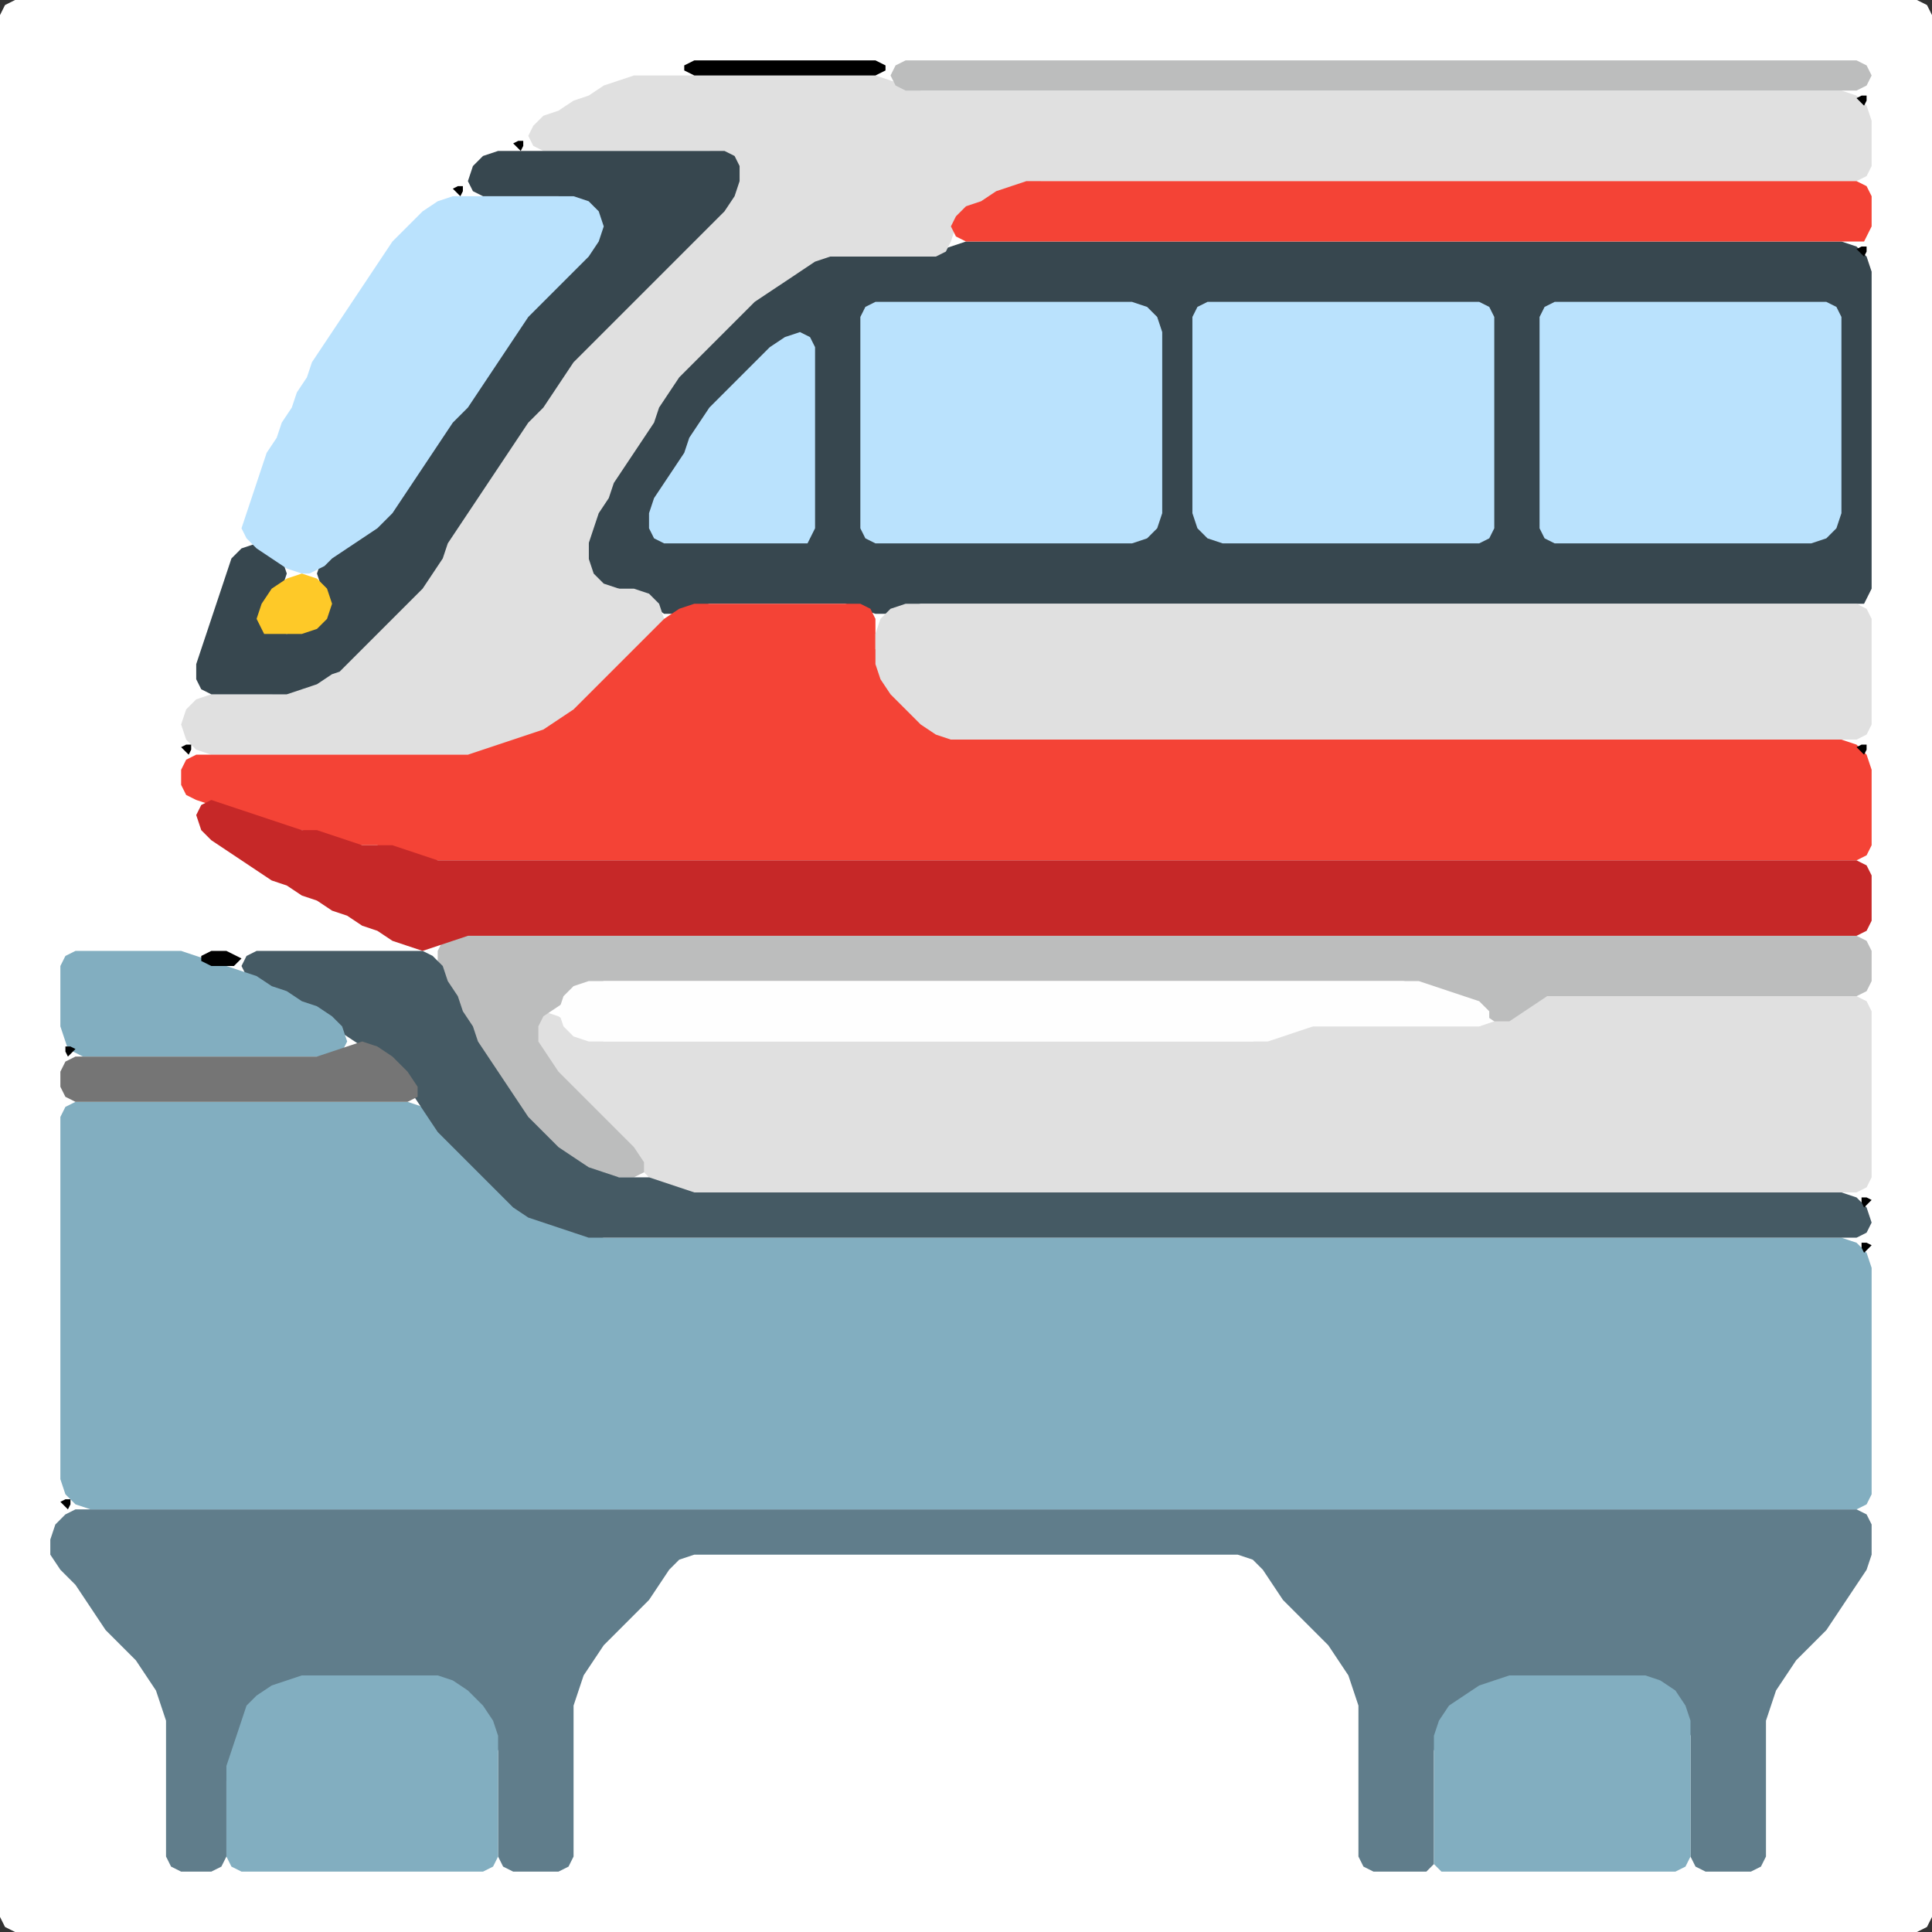 <?xml version="1.0" encoding="UTF-8" standalone="no"?>
<!DOCTYPE svg PUBLIC "-//W3C//DTD SVG 1.1//EN"
"http://www.w3.org/Graphics/SVG/1.1/DTD/svg11.dtd">
<svg width="128" height="128" xmlns="http://www.w3.org/2000/svg" version="1.1">
<rect width="100%" height="100%" fill="#333333" stroke="none"/>
<path d="M 108.5 128.0 L 109.0 128.0 L 110.0 128.0 L 111.0 128.0 L 112.0 128.0 L 113.0 128.0 L 114.0 128.0 L 115.0 128.0 L 116.0 128.0 L 117.0 128.0 L 118.0 128.0 L 119.0 128.0 L 120.0 128.0 L 121.0 128.0 L 122.0 128.0 L 123.0 128.0 L 124.0 128.0 L 125.0 128.0 L 126.0 128.0 L 127.0 128.0 L 127.667 127.667 L 128.0 127.0 L 128.0 126.0 L 128.0 125.0 L 128.0 124.0 L 128.0 123.0 L 128.0 122.0 L 128.0 121.0 L 128.0 120.0 L 128.0 119.0 L 128.0 118.0 L 128.0 117.0 L 128.0 116.0 L 128.0 115.0 L 128.0 114.0 L 128.0 113.0 L 128.0 112.0 L 128.0 111.0 L 128.0 110.0 L 128.0 109.0 L 128.0 108.0 L 128.0 107.0 L 128.0 106.0 L 128.0 105.0 L 128.0 104.0 L 128.0 103.0 L 128.0 102.0 L 128.0 101.0 L 128.0 100.0 L 128.0 99.0 L 128.0 98.0 L 128.0 97.0 L 128.0 96.0 L 128.0 95.0 L 128.0 94.0 L 128.0 93.0 L 128.0 92.0 L 128.0 91.0 L 128.0 90.0 L 128.0 89.0 L 128.0 88.0 L 128.0 87.0 L 128.0 86.0 L 128.0 85.0 L 128.0 84.0 L 128.0 83.0 L 128.0 82.0 L 128.0 81.0 L 128.0 80.0 L 128.0 79.0 L 128.0 78.0 L 128.0 77.0 L 128.0 76.0 L 128.0 75.0 L 128.0 74.0 L 128.0 73.0 L 128.0 72.0 L 128.0 71.0 L 128.0 70.0 L 128.0 69.0 L 128.0 68.0 L 128.0 67.0 L 128.0 66.0 L 128.0 65.0 L 128.0 64.0 L 128.0 63.0 L 128.0 62.0 L 128.0 61.0 L 128.0 60.0 L 128.0 59.0 L 128.0 58.0 L 128.0 57.0 L 128.0 56.0 L 128.0 55.0 L 128.0 54.0 L 128.0 53.0 L 128.0 52.0 L 128.0 51.0 L 128.0 50.0 L 128.0 49.0 L 128.0 48.0 L 128.0 47.0 L 128.0 46.0 L 128.0 45.0 L 128.0 44.0 L 128.0 43.0 L 128.0 42.0 L 128.0 41.0 L 128.0 40.0 L 128.0 39.0 L 128.0 38.0 L 128.0 37.0 L 128.0 36.0 L 128.0 35.0 L 128.0 34.0 L 128.0 33.0 L 128.0 32.0 L 128.0 31.0 L 128.0 30.0 L 128.0 29.0 L 128.0 28.0 L 128.0 27.0 L 128.0 26.0 L 128.0 25.0 L 128.0 24.0 L 128.0 23.0 L 128.0 22.0 L 128.0 21.0 L 128.0 20.0 L 128.0 19.0 L 128.0 18.0 L 128.0 17.0 L 128.0 16.0 L 128.0 15.0 L 128.0 14.0 L 128.0 13.0 L 128.0 12.0 L 128.0 11.0 L 128.0 10.0 L 128.0 9.0 L 128.0 8.0 L 128.0 7.0 L 128.0 6.0 L 128.0 5.0 L 128.0 4.0 L 128.0 3.0 L 128.0 2.0 L 128.0 1.0 L 127.667 0.333 L 127.0 0.0 L 126.0 0.0 L 125.0 0.0 L 124.0 0.0 L 123.0 0.0 L 122.0 0.0 L 121.0 0.0 L 120.0 0.0 L 119.0 0.0 L 118.0 0.0 L 117.0 0.0 L 116.0 0.0 L 115.0 0.0 L 114.0 0.0 L 113.0 0.0 L 112.0 0.0 L 111.0 0.0 L 110.0 0.0 L 109.0 0.0 L 108.0 0.0 L 107.0 0.0 L 106.0 0.0 L 105.0 0.0 L 104.0 0.0 L 103.0 0.0 L 102.0 0.0 L 101.0 0.0 L 100.0 0.0 L 99.0 0.0 L 98.0 0.0 L 97.0 0.0 L 96.0 0.0 L 95.0 0.0 L 94.0 0.0 L 93.0 0.0 L 92.0 0.0 L 91.0 0.0 L 90.0 0.0 L 89.0 0.0 L 88.0 0.0 L 87.0 0.0 L 86.0 0.0 L 85.0 0.0 L 84.0 0.0 L 83.0 0.0 L 82.0 0.0 L 81.0 0.0 L 80.0 0.0 L 79.0 0.0 L 78.0 0.0 L 77.0 0.0 L 76.0 0.0 L 75.0 0.0 L 74.0 0.0 L 73.0 0.0 L 72.0 0.0 L 71.0 0.0 L 70.0 0.0 L 69.0 0.0 L 68.0 0.0 L 67.0 0.0 L 66.0 0.0 L 65.0 0.0 L 64.0 0.0 L 63.0 0.0 L 62.0 0.0 L 61.0 0.0 L 60.0 0.0 L 59.0 0.0 L 58.0 0.0 L 57.0 0.0 L 56.0 0.0 L 55.0 0.0 L 54.0 0.0 L 53.0 0.0 L 52.0 0.0 L 51.0 0.0 L 50.0 0.0 L 49.0 0.0 L 48.0 0.0 L 47.0 0.0 L 46.0 0.0 L 45.0 0.0 L 44.0 0.0 L 43.0 0.0 L 42.0 0.0 L 41.0 0.0 L 40.0 0.0 L 39.0 0.0 L 38.0 0.0 L 37.0 0.0 L 36.0 0.0 L 35.0 0.0 L 34.0 0.0 L 33.0 0.0 L 32.0 0.0 L 31.0 0.0 L 30.0 0.0 L 29.0 0.0 L 28.0 0.0 L 27.0 0.0 L 26.0 0.0 L 25.0 0.0 L 24.0 0.0 L 23.0 0.0 L 22.0 0.0 L 21.0 0.0 L 20.0 0.0 L 19.0 0.0 L 18.0 0.0 L 17.0 0.0 L 16.0 0.0 L 15.0 0.0 L 14.0 0.0 L 13.0 0.0 L 12.0 0.0 L 11.0 0.0 L 10.0 0.0 L 9.0 0.0 L 8.0 0.0 L 7.0 0.0 L 6.0 0.0 L 5.0 0.0 L 4.0 0.0 L 3.0 0.0 L 2.0 0.0 L 1.0 0.0 L 0.333 0.333 L 0.0 1.0 L 0.0 2.0 L 0.0 3.0 L 0.0 4.0 L 0.0 5.0 L 0.0 6.0 L 0.0 7.0 L 0.0 8.0 L 0.0 9.0 L 0.0 10.0 L 0.0 11.0 L 0.0 12.0 L 0.0 13.0 L 0.0 14.0 L 0.0 15.0 L 0.0 16.0 L 0.0 17.0 L 0.0 18.0 L 0.0 19.0 L 0.0 20.0 L 0.0 21.0 L 0.0 22.0 L 0.0 23.0 L 0.0 24.0 L 0.0 25.0 L 0.0 26.0 L 0.0 27.0 L 0.0 28.0 L 0.0 29.0 L 0.0 30.0 L 0.0 31.0 L 0.0 32.0 L 0.0 33.0 L 0.0 34.0 L 0.0 35.0 L 0.0 36.0 L 0.0 37.0 L 0.0 38.0 L 0.0 39.0 L 0.0 40.0 L 0.0 41.0 L 0.0 42.0 L 0.0 43.0 L 0.0 44.0 L 0.0 45.0 L 0.0 46.0 L 0.0 47.0 L 0.0 48.0 L 0.0 49.0 L 0.0 50.0 L 0.0 51.0 L 0.0 52.0 L 0.0 53.0 L 0.0 54.0 L 0.0 55.0 L 0.0 56.0 L 0.0 57.0 L 0.0 58.0 L 0.0 59.0 L 0.0 60.0 L 0.0 61.0 L 0.0 62.0 L 0.0 63.0 L 0.0 64.0 L 0.0 65.0 L 0.0 66.0 L 0.0 67.0 L 0.0 68.0 L 0.0 69.0 L 0.0 70.0 L 0.0 71.0 L 0.0 72.0 L 0.0 73.0 L 0.0 74.0 L 0.0 75.0 L 0.0 76.0 L 0.0 77.0 L 0.0 78.0 L 0.0 79.0 L 0.0 80.0 L 0.0 81.0 L 0.0 82.0 L 0.0 83.0 L 0.0 84.0 L 0.0 85.0 L 0.0 86.0 L 0.0 87.0 L 0.0 88.0 L 0.0 89.0 L 0.0 90.0 L 0.0 91.0 L 0.0 92.0 L 0.0 93.0 L 0.0 94.0 L 0.0 95.0 L 0.0 96.0 L 0.0 97.0 L 0.0 98.0 L 0.0 99.0 L 0.0 100.0 L 0.0 101.0 L 0.0 102.0 L 0.0 103.0 L 0.0 104.0 L 0.0 105.0 L 0.0 106.0 L 0.0 107.0 L 0.0 108.0 L 0.0 109.0 L 0.0 110.0 L 0.0 111.0 L 0.0 112.0 L 0.0 113.0 L 0.0 114.0 L 0.0 115.0 L 0.0 116.0 L 0.0 117.0 L 0.0 118.0 L 0.0 119.0 L 0.0 120.0 L 0.0 121.0 L 0.0 122.0 L 0.0 123.0 L 0.0 124.0 L 0.0 125.0 L 0.0 126.0 L 0.0 127.0 L 0.333 127.667 L 1.0 128.0 L 2.0 128.0 L 3.0 128.0 L 4.0 128.0 L 5.0 128.0 L 6.0 128.0 L 7.0 128.0 L 8.0 128.0 L 9.0 128.0 L 10.0 128.0 L 11.0 128.0 L 12.0 128.0 L 13.0 128.0 L 14.0 128.0 L 15.0 128.0 L 16.0 128.0 L 17.0 128.0 L 18.0 128.0 L 19.0 128.0 L 20.0 128.0 L 21.0 128.0 L 22.0 128.0 L 23.0 128.0 L 24.0 128.0 L 25.0 128.0 L 26.0 128.0 L 27.0 128.0 L 28.0 128.0 L 29.0 128.0 L 30.0 128.0 L 31.0 128.0 L 32.0 128.0 L 33.0 128.0 L 34.0 128.0 L 35.0 128.0 L 36.0 128.0 L 37.0 128.0 L 38.0 128.0 L 39.0 128.0 L 40.0 128.0 L 41.0 128.0 L 42.0 128.0 L 43.0 128.0 L 44.0 128.0 L 45.0 128.0 L 46.0 128.0 L 47.0 128.0 L 48.0 128.0 L 49.0 128.0 L 50.0 128.0 L 51.0 128.0 L 52.0 128.0 L 53.0 128.0 L 54.0 128.0 L 55.0 128.0 L 56.0 128.0 L 57.0 128.0 L 58.0 128.0 L 59.0 128.0 L 60.0 128.0 L 61.0 128.0 L 62.0 128.0 L 63.0 128.0 L 64.0 128.0 L 65.0 128.0 L 66.0 128.0 L 67.0 128.0 L 68.0 128.0 L 69.0 128.0 L 70.0 128.0 L 71.0 128.0 L 72.0 128.0 L 73.0 128.0 L 74.0 128.0 L 75.0 128.0 L 76.0 128.0 L 77.0 128.0 L 78.0 128.0 L 79.0 128.0 L 80.0 128.0 L 81.0 128.0 L 82.0 128.0 L 83.0 128.0 L 84.0 128.0 L 85.0 128.0 L 86.0 128.0 L 87.0 128.0 L 88.0 128.0 L 89.0 128.0 L 90.0 128.0 L 91.0 128.0 L 92.0 128.0 L 93.0 128.0 L 94.0 128.0 L 95.0 128.0 L 96.0 128.0 L 97.0 128.0 L 98.0 128.0 L 99.0 128.0 L 100.0 128.0 L 101.0 128.0 L 102.0 128.0 L 103.0 128.0 L 104.0 128.0 L 105.0 128.0 L 106.0 128.0 L 107.0 128.0 L 107.5 128.0 Z" stroke="none" fill="rgb(255,255,255)" />
<path d="M 95.0 123.5 L 95.0 123.0 L 95.0 122.0 L 95.0 121.0 L 95.0 120.0 L 95.0 119.0 L 95.0 118.0 L 95.0 117.0 L 95.0 116.0 L 95.333 115.0 L 96.0 114.0 L 97.0 113.0 L 98.0 112.333 L 99.0 111.667 L 100.0 111.333 L 101.0 111.0 L 102.0 111.0 L 103.0 111.0 L 104.0 111.0 L 105.0 111.0 L 106.0 111.0 L 107.0 111.0 L 108.0 111.0 L 109.0 111.333 L 110.0 112.0 L 111.0 113.0 L 111.667 114.0 L 112.0 115.0 L 112.0 116.0 L 112.0 117.0 L 112.0 118.0 L 112.0 119.0 L 112.0 120.0 L 112.0 121.0 L 112.0 122.0 L 112.0 123.0 L 112.333 123.667 L 113.0 124.0 L 114.0 124.0 L 115.0 124.0 L 116.0 124.0 L 116.667 123.667 L 117.0 123.0 L 117.0 122.0 L 117.0 121.0 L 117.0 120.0 L 117.0 119.0 L 117.0 118.0 L 117.0 117.0 L 117.0 116.0 L 117.0 115.0 L 117.0 114.0 L 117.333 113.0 L 117.667 112.0 L 118.333 111.0 L 119.0 110.0 L 120.0 109.0 L 121.0 108.0 L 121.667 107.0 L 122.333 106.0 L 123.0 105.0 L 123.667 104.0 L 124.0 103.0 L 124.0 102.0 L 124.0 101.0 L 123.667 100.333 L 123.0 100.0 L 122.0 100.0 L 121.0 100.0 L 120.0 100.0 L 119.0 100.0 L 118.0 100.0 L 117.0 100.0 L 116.0 100.0 L 115.0 100.0 L 114.0 100.0 L 113.0 100.0 L 112.0 100.0 L 111.0 100.0 L 110.0 100.0 L 109.0 100.0 L 108.0 100.0 L 107.0 100.0 L 106.0 100.0 L 105.0 100.0 L 104.0 100.0 L 103.0 100.0 L 102.0 100.0 L 101.0 100.0 L 100.0 100.0 L 99.0 100.0 L 98.0 100.0 L 97.0 100.0 L 96.0 100.0 L 95.0 100.0 L 94.0 100.0 L 93.0 100.0 L 92.0 100.0 L 91.0 100.0 L 90.0 100.0 L 89.0 100.0 L 88.0 100.0 L 87.0 100.0 L 86.0 100.0 L 85.0 100.0 L 84.0 100.0 L 83.0 100.0 L 82.0 100.0 L 81.0 100.0 L 80.0 100.0 L 79.0 100.0 L 78.0 100.0 L 77.0 100.0 L 76.0 100.0 L 75.0 100.0 L 74.0 100.0 L 73.0 100.0 L 72.0 100.0 L 71.0 100.0 L 70.0 100.0 L 69.0 100.0 L 68.0 100.0 L 67.0 100.0 L 66.0 100.0 L 65.0 100.0 L 64.0 100.0 L 63.0 100.0 L 62.0 100.0 L 61.0 100.0 L 60.0 100.0 L 59.0 100.0 L 58.0 100.0 L 57.0 100.0 L 56.0 100.0 L 55.0 100.0 L 54.0 100.0 L 53.0 100.0 L 52.0 100.0 L 51.0 100.0 L 50.0 100.0 L 49.0 100.0 L 48.0 100.0 L 47.0 100.0 L 46.0 100.0 L 45.0 100.0 L 44.0 100.0 L 43.0 100.0 L 42.0 100.0 L 41.0 100.0 L 40.0 100.0 L 39.0 100.0 L 38.0 100.0 L 37.0 100.0 L 36.0 100.0 L 35.0 100.0 L 34.0 100.0 L 33.0 100.0 L 32.0 100.0 L 31.0 100.0 L 30.0 100.0 L 29.0 100.0 L 28.0 100.0 L 27.0 100.0 L 26.0 100.0 L 25.0 100.0 L 24.0 100.0 L 23.0 100.0 L 22.0 100.0 L 21.0 100.0 L 20.0 100.0 L 19.0 100.0 L 18.0 100.0 L 17.0 100.0 L 16.0 100.0 L 15.0 100.0 L 14.0 100.0 L 13.0 100.0 L 12.0 100.0 L 11.0 100.0 L 10.0 100.0 L 9.0 100.0 L 8.0 100.0 L 7.0 100.0 L 6.0 100.0 L 5.0 100.0 L 4.333 100.333 L 3.667 101.0 L 3.333 102.0 L 3.333 103.0 L 4.0 104.0 L 5.0 105.0 L 5.667 106.0 L 6.333 107.0 L 7.0 108.0 L 8.0 109.0 L 9.0 110.0 L 9.667 111.0 L 10.333 112.0 L 10.667 113.0 L 11.0 114.0 L 11.0 115.0 L 11.0 116.0 L 11.0 117.0 L 11.0 118.0 L 11.0 119.0 L 11.0 120.0 L 11.0 121.0 L 11.0 122.0 L 11.0 123.0 L 11.333 123.667 L 12.0 124.0 L 13.0 124.0 L 14.0 124.0 L 14.667 123.667 L 15.0 123.0 L 15.0 122.0 L 15.0 121.0 L 15.0 120.0 L 15.0 119.0 L 15.0 118.0 L 15.333 117.0 L 15.667 116.0 L 16.0 115.0 L 16.333 114.0 L 17.0 113.0 L 18.0 112.333 L 19.0 111.667 L 20.0 111.333 L 21.0 111.0 L 22.0 111.0 L 23.0 111.0 L 24.0 111.0 L 25.0 111.0 L 26.0 111.0 L 27.0 111.0 L 28.0 111.0 L 29.0 111.333 L 30.0 112.0 L 31.0 113.0 L 32.0 114.0 L 32.667 115.0 L 33.0 116.0 L 33.0 117.0 L 33.0 118.0 L 33.0 119.0 L 33.0 120.0 L 33.0 121.0 L 33.0 122.0 L 33.0 123.0 L 33.333 123.667 L 34.0 124.0 L 35.0 124.0 L 36.0 124.0 L 37.0 124.0 L 37.667 123.667 L 38.0 123.0 L 38.0 122.0 L 38.0 121.0 L 38.0 120.0 L 38.0 119.0 L 38.0 118.0 L 38.0 117.0 L 38.0 116.0 L 38.0 115.0 L 38.0 114.0 L 38.0 113.0 L 38.333 112.0 L 38.667 111.0 L 39.333 110.0 L 40.0 109.0 L 41.0 108.0 L 42.0 107.0 L 43.0 106.0 L 43.667 105.0 L 44.333 104.0 L 45.0 103.333 L 46.0 103.0 L 47.0 103.0 L 48.0 103.0 L 49.0 103.0 L 50.0 103.0 L 51.0 103.0 L 52.0 103.0 L 53.0 103.0 L 54.0 103.0 L 55.0 103.0 L 56.0 103.0 L 57.0 103.0 L 58.0 103.0 L 59.0 103.0 L 60.0 103.0 L 61.0 103.0 L 62.0 103.0 L 63.0 103.0 L 64.0 103.0 L 65.0 103.0 L 66.0 103.0 L 67.0 103.0 L 68.0 103.0 L 69.0 103.0 L 70.0 103.0 L 71.0 103.0 L 72.0 103.0 L 73.0 103.0 L 74.0 103.0 L 75.0 103.0 L 76.0 103.0 L 77.0 103.0 L 78.0 103.0 L 79.0 103.0 L 80.0 103.0 L 81.0 103.0 L 82.0 103.0 L 83.0 103.333 L 83.667 104.0 L 84.333 105.0 L 85.0 106.0 L 86.0 107.0 L 87.0 108.0 L 88.0 109.0 L 88.667 110.0 L 89.333 111.0 L 89.667 112.0 L 90.0 113.0 L 90.0 114.0 L 90.0 115.0 L 90.0 116.0 L 90.0 117.0 L 90.0 118.0 L 90.0 119.0 L 90.0 120.0 L 90.0 121.0 L 90.0 122.0 L 90.0 123.0 L 90.333 123.667 L 91.0 124.0 L 92.0 124.0 L 93.0 124.0 L 94.0 124.0 L 94.5 124.0 Z" stroke="none" fill="rgb(96,125,139)" />
<path d="M 72.5 100.0 L 73.0 100.0 L 74.0 100.0 L 75.0 100.0 L 76.0 100.0 L 77.0 100.0 L 78.0 100.0 L 79.0 100.0 L 80.0 100.0 L 81.0 100.0 L 82.0 100.0 L 83.0 100.0 L 84.0 100.0 L 85.0 100.0 L 86.0 100.0 L 87.0 100.0 L 88.0 100.0 L 89.0 100.0 L 90.0 100.0 L 91.0 100.0 L 92.0 100.0 L 93.0 100.0 L 94.0 100.0 L 95.0 100.0 L 96.0 100.0 L 97.0 100.0 L 98.0 100.0 L 99.0 100.0 L 100.0 100.0 L 101.0 100.0 L 102.0 100.0 L 103.0 100.0 L 104.0 100.0 L 105.0 100.0 L 106.0 100.0 L 107.0 100.0 L 108.0 100.0 L 109.0 100.0 L 110.0 100.0 L 111.0 100.0 L 112.0 100.0 L 113.0 100.0 L 114.0 100.0 L 115.0 100.0 L 116.0 100.0 L 117.0 100.0 L 118.0 100.0 L 119.0 100.0 L 120.0 100.0 L 121.0 100.0 L 122.0 100.0 L 123.0 100.0 L 123.667 99.667 L 124.0 99.0 L 124.0 98.0 L 124.0 97.0 L 124.0 96.0 L 124.0 95.0 L 124.0 94.0 L 124.0 93.0 L 124.0 92.0 L 124.0 91.0 L 124.0 90.0 L 124.0 89.0 L 124.0 88.0 L 124.0 87.0 L 124.0 86.0 L 124.0 85.0 L 124.0 84.0 L 123.667 83.0 L 123.0 82.333 L 122.0 82.0 L 121.0 82.0 L 120.0 82.0 L 119.0 82.0 L 118.0 82.0 L 117.0 82.0 L 116.0 82.0 L 115.0 82.0 L 114.0 82.0 L 113.0 82.0 L 112.0 82.0 L 111.0 82.0 L 110.0 82.0 L 109.0 82.0 L 108.0 82.0 L 107.0 82.0 L 106.0 82.0 L 105.0 82.0 L 104.0 82.0 L 103.0 82.0 L 102.0 82.0 L 101.0 82.0 L 100.0 82.0 L 99.0 82.0 L 98.0 82.0 L 97.0 82.0 L 96.0 82.0 L 95.0 82.0 L 94.0 82.0 L 93.0 82.0 L 92.0 82.0 L 91.0 82.0 L 90.0 82.0 L 89.0 82.0 L 88.0 82.0 L 87.0 82.0 L 86.0 82.0 L 85.0 82.0 L 84.0 82.0 L 83.0 82.0 L 82.0 82.0 L 81.0 82.0 L 80.0 82.0 L 79.0 82.0 L 78.0 82.0 L 77.0 82.0 L 76.0 82.0 L 75.0 82.0 L 74.0 82.0 L 73.0 82.0 L 72.0 82.0 L 71.0 82.0 L 70.0 82.0 L 69.0 82.0 L 68.0 82.0 L 67.0 82.0 L 66.0 82.0 L 65.0 82.0 L 64.0 82.0 L 63.0 82.0 L 62.0 82.0 L 61.0 82.0 L 60.0 82.0 L 59.0 82.0 L 58.0 82.0 L 57.0 82.0 L 56.0 82.0 L 55.0 82.0 L 54.0 82.0 L 53.0 82.0 L 52.0 82.0 L 51.0 82.0 L 50.0 82.0 L 49.0 82.0 L 48.0 82.0 L 47.0 82.0 L 46.0 82.0 L 45.0 82.0 L 44.0 82.0 L 43.0 82.0 L 42.0 82.0 L 41.0 82.0 L 40.0 82.0 L 39.0 81.667 L 38.0 81.333 L 37.0 81.0 L 36.0 80.667 L 35.0 80.0 L 34.0 79.0 L 33.0 78.0 L 32.0 77.0 L 31.0 76.0 L 30.0 75.0 L 29.0 74.0 L 28.0 73.333 L 27.0 73.0 L 26.0 73.0 L 25.0 73.0 L 24.0 73.0 L 23.0 73.0 L 22.0 73.0 L 21.0 73.0 L 20.0 73.0 L 19.0 73.0 L 18.0 73.0 L 17.0 73.0 L 16.0 73.0 L 15.0 73.0 L 14.0 73.0 L 13.0 73.0 L 12.0 73.0 L 11.0 73.0 L 10.0 73.0 L 9.0 73.0 L 8.0 73.0 L 7.0 73.0 L 6.0 73.0 L 5.0 73.0 L 4.333 73.333 L 4.0 74.0 L 4.0 75.0 L 4.0 76.0 L 4.0 77.0 L 4.0 78.0 L 4.0 79.0 L 4.0 80.0 L 4.0 81.0 L 4.0 82.0 L 4.0 83.0 L 4.0 84.0 L 4.0 85.0 L 4.0 86.0 L 4.0 87.0 L 4.0 88.0 L 4.0 89.0 L 4.0 90.0 L 4.0 91.0 L 4.0 92.0 L 4.0 93.0 L 4.0 94.0 L 4.0 95.0 L 4.0 96.0 L 4.0 97.0 L 4.0 98.0 L 4.333 99.0 L 5.0 99.667 L 6.0 100.0 L 7.0 100.0 L 8.0 100.0 L 9.0 100.0 L 10.0 100.0 L 11.0 100.0 L 12.0 100.0 L 13.0 100.0 L 14.0 100.0 L 15.0 100.0 L 16.0 100.0 L 17.0 100.0 L 18.0 100.0 L 19.0 100.0 L 20.0 100.0 L 21.0 100.0 L 22.0 100.0 L 23.0 100.0 L 24.0 100.0 L 25.0 100.0 L 26.0 100.0 L 27.0 100.0 L 28.0 100.0 L 29.0 100.0 L 30.0 100.0 L 31.0 100.0 L 32.0 100.0 L 33.0 100.0 L 34.0 100.0 L 35.0 100.0 L 36.0 100.0 L 37.0 100.0 L 38.0 100.0 L 39.0 100.0 L 40.0 100.0 L 41.0 100.0 L 42.0 100.0 L 43.0 100.0 L 44.0 100.0 L 45.0 100.0 L 46.0 100.0 L 47.0 100.0 L 48.0 100.0 L 49.0 100.0 L 50.0 100.0 L 51.0 100.0 L 52.0 100.0 L 53.0 100.0 L 54.0 100.0 L 55.0 100.0 L 56.0 100.0 L 57.0 100.0 L 58.0 100.0 L 59.0 100.0 L 60.0 100.0 L 61.0 100.0 L 62.0 100.0 L 63.0 100.0 L 64.0 100.0 L 65.0 100.0 L 66.0 100.0 L 67.0 100.0 L 68.0 100.0 L 69.0 100.0 L 70.0 100.0 L 71.0 100.0 L 71.5 100.0 Z" stroke="none" fill="rgb(130,174,192)" />
<path d="M 123.5 40.0 L 123.667 39.667 L 124.0 39.0 L 124.0 38.0 L 124.0 37.0 L 124.0 36.0 L 124.0 35.0 L 124.0 34.0 L 124.0 33.0 L 124.0 32.0 L 124.0 31.0 L 124.0 30.0 L 124.0 29.0 L 124.0 28.0 L 124.0 27.0 L 124.0 26.0 L 124.0 25.0 L 124.0 24.0 L 124.0 23.0 L 124.0 22.0 L 124.0 21.0 L 124.0 20.0 L 124.0 19.0 L 124.0 18.0 L 123.667 17.0 L 123.0 16.333 L 122.0 16.0 L 121.0 16.0 L 120.0 16.0 L 119.0 16.0 L 118.0 16.0 L 117.0 16.0 L 116.0 16.0 L 115.0 16.0 L 114.0 16.0 L 113.0 16.0 L 112.0 16.0 L 111.0 16.0 L 110.0 16.0 L 109.0 16.0 L 108.0 16.0 L 107.0 16.0 L 106.0 16.0 L 105.0 16.0 L 104.0 16.0 L 103.0 16.0 L 102.0 16.0 L 101.0 16.0 L 100.0 16.0 L 99.0 16.0 L 98.0 16.0 L 97.0 16.0 L 96.0 16.0 L 95.0 16.0 L 94.0 16.0 L 93.0 16.0 L 92.0 16.0 L 91.0 16.0 L 90.0 16.0 L 89.0 16.0 L 88.0 16.0 L 87.0 16.0 L 86.0 16.0 L 85.0 16.0 L 84.0 16.0 L 83.0 16.0 L 82.0 16.0 L 81.0 16.0 L 80.0 16.0 L 79.0 16.0 L 78.0 16.0 L 77.0 16.0 L 76.0 16.0 L 75.0 16.0 L 74.0 16.0 L 73.0 16.0 L 72.0 16.0 L 71.0 16.0 L 70.0 16.0 L 69.0 16.0 L 68.0 16.0 L 67.0 16.0 L 66.0 16.0 L 65.0 16.0 L 64.0 16.0 L 63.0 16.333 L 62.0 16.667 L 61.0 17.0 L 60.0 17.0 L 59.0 17.0 L 58.0 17.0 L 57.0 17.0 L 56.0 17.0 L 55.0 17.0 L 54.0 17.0 L 53.0 17.333 L 52.0 18.0 L 51.0 18.667 L 50.0 19.333 L 49.0 20.0 L 48.0 21.0 L 47.0 22.0 L 46.0 23.0 L 45.0 24.0 L 44.333 25.0 L 43.667 26.0 L 43.333 27.0 L 42.667 28.0 L 42.0 29.0 L 41.333 30.0 L 40.667 31.0 L 40.333 32.0 L 39.667 33.0 L 39.333 34.0 L 39.0 35.0 L 39.0 36.0 L 39.0 37.0 L 39.0 38.0 L 39.333 38.667 L 40.0 39.0 L 41.0 39.0 L 42.0 39.333 L 43.0 40.0 L 44.0 40.667 L 45.0 40.667 L 46.0 40.333 L 47.0 40.0 L 48.0 40.0 L 49.0 40.0 L 50.0 40.0 L 51.0 40.0 L 52.0 40.0 L 53.0 40.0 L 54.0 40.0 L 55.0 40.0 L 56.0 40.0 L 57.0 40.333 L 58.0 40.667 L 59.0 40.667 L 60.0 40.333 L 61.0 40.0 L 62.0 40.0 L 63.0 40.0 L 64.0 40.0 L 65.0 40.0 L 66.0 40.0 L 67.0 40.0 L 68.0 40.0 L 69.0 40.0 L 70.0 40.0 L 71.0 40.0 L 72.0 40.0 L 73.0 40.0 L 74.0 40.0 L 75.0 40.0 L 76.0 40.0 L 77.0 40.0 L 78.0 40.0 L 79.0 40.0 L 80.0 40.0 L 81.0 40.0 L 82.0 40.0 L 83.0 40.0 L 84.0 40.0 L 85.0 40.0 L 86.0 40.0 L 87.0 40.0 L 88.0 40.0 L 89.0 40.0 L 90.0 40.0 L 91.0 40.0 L 92.0 40.0 L 93.0 40.0 L 94.0 40.0 L 95.0 40.0 L 96.0 40.0 L 97.0 40.0 L 98.0 40.0 L 99.0 40.0 L 100.0 40.0 L 101.0 40.0 L 102.0 40.0 L 103.0 40.0 L 104.0 40.0 L 105.0 40.0 L 106.0 40.0 L 107.0 40.0 L 108.0 40.0 L 109.0 40.0 L 110.0 40.0 L 111.0 40.0 L 112.0 40.0 L 113.0 40.0 L 114.0 40.0 L 115.0 40.0 L 116.0 40.0 L 117.0 40.0 L 118.0 40.0 L 119.0 40.0 L 120.0 40.0 L 121.0 40.0 L 122.0 40.0 L 122.5 40.0 Z" stroke="none" fill="rgb(55,71,79)" />
<path d="M 23.5 50.0 L 24.0 50.0 L 25.0 50.0 L 26.0 50.0 L 27.0 50.0 L 28.0 50.0 L 29.0 50.0 L 30.0 50.0 L 31.0 50.0 L 32.0 50.0 L 33.0 49.667 L 34.0 49.333 L 35.0 49.0 L 36.0 48.667 L 37.0 48.333 L 38.0 47.667 L 39.0 47.0 L 40.0 46.0 L 41.0 45.0 L 42.0 44.0 L 43.0 43.0 L 43.667 42.0 L 44.0 41.0 L 43.667 40.0 L 43.0 39.333 L 42.0 39.0 L 41.0 39.0 L 40.0 38.667 L 39.333 38.0 L 39.0 37.0 L 39.0 36.0 L 39.333 35.0 L 39.667 34.0 L 40.333 33.0 L 40.667 32.0 L 41.333 31.0 L 42.0 30.0 L 42.667 29.0 L 43.333 28.0 L 43.667 27.0 L 44.333 26.0 L 45.0 25.0 L 46.0 24.0 L 47.0 23.0 L 48.0 22.0 L 49.0 21.0 L 50.0 20.0 L 51.0 19.333 L 52.0 18.667 L 53.0 18.0 L 54.0 17.333 L 55.0 17.0 L 56.0 17.0 L 57.0 17.0 L 58.0 17.0 L 59.0 17.0 L 60.0 17.0 L 61.0 17.0 L 62.0 17.0 L 62.667 16.667 L 63.0 16.0 L 63.333 15.0 L 64.0 14.333 L 65.0 13.667 L 66.0 13.333 L 67.0 12.667 L 68.0 12.333 L 69.0 12.0 L 70.0 12.0 L 71.0 12.0 L 72.0 12.0 L 73.0 12.0 L 74.0 12.0 L 75.0 12.0 L 76.0 12.0 L 77.0 12.0 L 78.0 12.0 L 79.0 12.0 L 80.0 12.0 L 81.0 12.0 L 82.0 12.0 L 83.0 12.0 L 84.0 12.0 L 85.0 12.0 L 86.0 12.0 L 87.0 12.0 L 88.0 12.0 L 89.0 12.0 L 90.0 12.0 L 91.0 12.0 L 92.0 12.0 L 93.0 12.0 L 94.0 12.0 L 95.0 12.0 L 96.0 12.0 L 97.0 12.0 L 98.0 12.0 L 99.0 12.0 L 100.0 12.0 L 101.0 12.0 L 102.0 12.0 L 103.0 12.0 L 104.0 12.0 L 105.0 12.0 L 106.0 12.0 L 107.0 12.0 L 108.0 12.0 L 109.0 12.0 L 110.0 12.0 L 111.0 12.0 L 112.0 12.0 L 113.0 12.0 L 114.0 12.0 L 115.0 12.0 L 116.0 12.0 L 117.0 12.0 L 118.0 12.0 L 119.0 12.0 L 120.0 12.0 L 121.0 12.0 L 122.0 12.0 L 123.0 12.0 L 123.667 11.667 L 124.0 11.0 L 124.0 10.0 L 124.0 9.0 L 124.0 8.0 L 123.667 7.0 L 123.0 6.333 L 122.0 6.0 L 121.0 6.0 L 120.0 6.0 L 119.0 6.0 L 118.0 6.0 L 117.0 6.0 L 116.0 6.0 L 115.0 6.0 L 114.0 6.0 L 113.0 6.0 L 112.0 6.0 L 111.0 6.0 L 110.0 6.0 L 109.0 6.0 L 108.0 6.0 L 107.0 6.0 L 106.0 6.0 L 105.0 6.0 L 104.0 6.0 L 103.0 6.0 L 102.0 6.0 L 101.0 6.0 L 100.0 6.0 L 99.0 6.0 L 98.0 6.0 L 97.0 6.0 L 96.0 6.0 L 95.0 6.0 L 94.0 6.0 L 93.0 6.0 L 92.0 6.0 L 91.0 6.0 L 90.0 6.0 L 89.0 6.0 L 88.0 6.0 L 87.0 6.0 L 86.0 6.0 L 85.0 6.0 L 84.0 6.0 L 83.0 6.0 L 82.0 6.0 L 81.0 6.0 L 80.0 6.0 L 79.0 6.0 L 78.0 6.0 L 77.0 6.0 L 76.0 6.0 L 75.0 6.0 L 74.0 6.0 L 73.0 6.0 L 72.0 6.0 L 71.0 6.0 L 70.0 6.0 L 69.0 6.0 L 68.0 6.0 L 67.0 6.0 L 66.0 6.0 L 65.0 6.0 L 64.0 6.0 L 63.0 6.0 L 62.0 6.0 L 61.0 6.0 L 60.0 5.667 L 59.0 5.333 L 58.0 5.0 L 57.0 5.0 L 56.0 5.0 L 55.0 5.0 L 54.0 5.0 L 53.0 5.0 L 52.0 5.0 L 51.0 5.0 L 50.0 5.0 L 49.0 5.0 L 48.0 5.0 L 47.0 5.0 L 46.0 5.0 L 45.0 5.0 L 44.0 5.0 L 43.0 5.0 L 42.0 5.0 L 41.0 5.333 L 40.0 5.667 L 39.0 6.333 L 38.0 6.667 L 37.0 7.333 L 36.0 7.667 L 35.333 8.333 L 35.0 9.0 L 35.333 9.667 L 36.0 10.0 L 37.0 10.0 L 38.0 10.0 L 39.0 10.0 L 40.0 10.0 L 41.0 10.0 L 42.0 10.0 L 43.0 10.0 L 44.0 10.0 L 45.0 10.0 L 46.0 10.0 L 47.0 10.0 L 48.0 10.333 L 48.667 11.0 L 48.667 12.0 L 48.0 13.0 L 47.0 14.0 L 46.0 15.0 L 45.0 16.0 L 44.0 17.0 L 43.0 18.0 L 42.0 19.0 L 41.0 20.0 L 40.0 21.0 L 39.0 22.0 L 38.0 23.0 L 37.333 24.0 L 36.667 25.0 L 36.0 26.0 L 35.0 27.0 L 34.333 28.0 L 33.667 29.0 L 33.0 30.0 L 32.333 31.0 L 31.667 32.0 L 31.0 33.0 L 30.333 34.0 L 29.667 35.0 L 29.333 36.0 L 28.667 37.0 L 28.0 38.0 L 27.0 39.0 L 26.0 40.0 L 25.0 41.0 L 24.0 42.0 L 23.0 43.0 L 22.0 44.0 L 21.0 44.667 L 20.0 45.333 L 19.0 45.667 L 18.0 46.0 L 17.0 46.0 L 16.0 46.0 L 15.0 46.0 L 14.0 46.0 L 13.0 46.333 L 12.333 47.0 L 12.0 48.0 L 12.333 49.0 L 13.0 49.667 L 14.0 50.0 L 15.0 50.0 L 16.0 50.0 L 17.0 50.0 L 18.0 50.0 L 19.0 50.0 L 20.0 50.0 L 21.0 50.0 L 22.0 50.0 L 22.5 50.0 Z" stroke="none" fill="rgb(224,224,224)" />
<path d="M 59.5 79.0 L 60.0 79.0 L 61.0 79.0 L 62.0 79.0 L 63.0 79.0 L 64.0 79.0 L 65.0 79.0 L 66.0 79.0 L 67.0 79.0 L 68.0 79.0 L 69.0 79.0 L 70.0 79.0 L 71.0 79.0 L 72.0 79.0 L 73.0 79.0 L 74.0 79.0 L 75.0 79.0 L 76.0 79.0 L 77.0 79.0 L 78.0 79.0 L 79.0 79.0 L 80.0 79.0 L 81.0 79.0 L 82.0 79.0 L 83.0 79.0 L 84.0 79.0 L 85.0 79.0 L 86.0 79.0 L 87.0 79.0 L 88.0 79.0 L 89.0 79.0 L 90.0 79.0 L 91.0 79.0 L 92.0 79.0 L 93.0 79.0 L 94.0 79.0 L 95.0 79.0 L 96.0 79.0 L 97.0 79.0 L 98.0 79.0 L 99.0 79.0 L 100.0 79.0 L 101.0 79.0 L 102.0 79.0 L 103.0 79.0 L 104.0 79.0 L 105.0 79.0 L 106.0 79.0 L 107.0 79.0 L 108.0 79.0 L 109.0 79.0 L 110.0 79.0 L 111.0 79.0 L 112.0 79.0 L 113.0 79.0 L 114.0 79.0 L 115.0 79.0 L 116.0 79.0 L 117.0 79.0 L 118.0 79.0 L 119.0 79.0 L 120.0 79.0 L 121.0 79.0 L 122.0 79.0 L 123.0 79.0 L 123.667 78.667 L 124.0 78.0 L 124.0 77.0 L 124.0 76.0 L 124.0 75.0 L 124.0 74.0 L 124.0 73.0 L 124.0 72.0 L 124.0 71.0 L 124.0 70.0 L 124.0 69.0 L 124.0 68.0 L 124.0 67.0 L 123.667 66.333 L 123.0 66.0 L 122.0 66.0 L 121.0 66.0 L 120.0 66.0 L 119.0 66.0 L 118.0 66.0 L 117.0 66.0 L 116.0 66.0 L 115.0 66.0 L 114.0 66.0 L 113.0 66.0 L 112.0 66.0 L 111.0 66.0 L 110.0 66.0 L 109.0 66.0 L 108.0 66.0 L 107.0 66.0 L 106.0 66.0 L 105.0 66.0 L 104.0 66.0 L 103.0 66.0 L 102.0 66.0 L 101.0 66.333 L 100.0 67.0 L 99.0 67.667 L 98.0 68.0 L 97.0 68.0 L 96.0 68.0 L 95.0 68.0 L 94.0 68.0 L 93.0 68.0 L 92.0 68.0 L 91.0 68.0 L 90.0 68.0 L 89.0 68.0 L 88.0 68.0 L 87.0 68.0 L 86.0 68.0 L 85.0 68.333 L 84.0 68.667 L 83.0 69.0 L 82.0 69.0 L 81.0 69.0 L 80.0 69.0 L 79.0 69.0 L 78.0 69.0 L 77.0 69.0 L 76.0 69.0 L 75.0 69.0 L 74.0 69.0 L 73.0 69.0 L 72.0 69.0 L 71.0 69.0 L 70.0 69.0 L 69.0 69.0 L 68.0 69.0 L 67.0 69.0 L 66.0 69.0 L 65.0 69.0 L 64.0 69.0 L 63.0 69.0 L 62.0 69.0 L 61.0 69.0 L 60.0 69.0 L 59.0 69.0 L 58.0 69.0 L 57.0 69.0 L 56.0 69.0 L 55.0 69.0 L 54.0 69.0 L 53.0 69.0 L 52.0 69.0 L 51.0 69.0 L 50.0 69.0 L 49.0 69.0 L 48.0 69.0 L 47.0 69.0 L 46.0 69.0 L 45.0 69.0 L 44.0 69.0 L 43.0 69.0 L 42.0 69.0 L 41.0 69.0 L 40.0 69.0 L 39.0 68.667 L 38.0 68.0 L 37.0 67.333 L 36.0 67.0 L 35.333 67.333 L 35.0 68.0 L 35.333 69.0 L 35.667 70.0 L 36.333 71.0 L 37.0 72.0 L 38.0 73.0 L 39.0 74.0 L 40.0 75.0 L 41.0 76.0 L 42.0 77.0 L 43.0 78.0 L 44.0 78.667 L 45.0 79.0 L 46.0 79.0 L 47.0 79.0 L 48.0 79.0 L 49.0 79.0 L 50.0 79.0 L 51.0 79.0 L 52.0 79.0 L 53.0 79.0 L 54.0 79.0 L 55.0 79.0 L 56.0 79.0 L 57.0 79.0 L 58.0 79.0 L 58.5 79.0 Z" stroke="none" fill="rgb(224,224,224)" />
<path d="M 57.5 57.0 L 58.0 57.0 L 59.0 57.0 L 60.0 57.0 L 61.0 57.0 L 62.0 57.0 L 63.0 57.0 L 64.0 57.0 L 65.0 57.0 L 66.0 57.0 L 67.0 57.0 L 68.0 57.0 L 69.0 57.0 L 70.0 57.0 L 71.0 57.0 L 72.0 57.0 L 73.0 57.0 L 74.0 57.0 L 75.0 57.0 L 76.0 57.0 L 77.0 57.0 L 78.0 57.0 L 79.0 57.0 L 80.0 57.0 L 81.0 57.0 L 82.0 57.0 L 83.0 57.0 L 84.0 57.0 L 85.0 57.0 L 86.0 57.0 L 87.0 57.0 L 88.0 57.0 L 89.0 57.0 L 90.0 57.0 L 91.0 57.0 L 92.0 57.0 L 93.0 57.0 L 94.0 57.0 L 95.0 57.0 L 96.0 57.0 L 97.0 57.0 L 98.0 57.0 L 99.0 57.0 L 100.0 57.0 L 101.0 57.0 L 102.0 57.0 L 103.0 57.0 L 104.0 57.0 L 105.0 57.0 L 106.0 57.0 L 107.0 57.0 L 108.0 57.0 L 109.0 57.0 L 110.0 57.0 L 111.0 57.0 L 112.0 57.0 L 113.0 57.0 L 114.0 57.0 L 115.0 57.0 L 116.0 57.0 L 117.0 57.0 L 118.0 57.0 L 119.0 57.0 L 120.0 57.0 L 121.0 57.0 L 122.0 57.0 L 123.0 57.0 L 123.667 56.667 L 124.0 56.0 L 124.0 55.0 L 124.0 54.0 L 124.0 53.0 L 124.0 52.0 L 124.0 51.0 L 123.667 50.0 L 123.0 49.333 L 122.0 49.0 L 121.0 49.0 L 120.0 49.0 L 119.0 49.0 L 118.0 49.0 L 117.0 49.0 L 116.0 49.0 L 115.0 49.0 L 114.0 49.0 L 113.0 49.0 L 112.0 49.0 L 111.0 49.0 L 110.0 49.0 L 109.0 49.0 L 108.0 49.0 L 107.0 49.0 L 106.0 49.0 L 105.0 49.0 L 104.0 49.0 L 103.0 49.0 L 102.0 49.0 L 101.0 49.0 L 100.0 49.0 L 99.0 49.0 L 98.0 49.0 L 97.0 49.0 L 96.0 49.0 L 95.0 49.0 L 94.0 49.0 L 93.0 49.0 L 92.0 49.0 L 91.0 49.0 L 90.0 49.0 L 89.0 49.0 L 88.0 49.0 L 87.0 49.0 L 86.0 49.0 L 85.0 49.0 L 84.0 49.0 L 83.0 49.0 L 82.0 49.0 L 81.0 49.0 L 80.0 49.0 L 79.0 49.0 L 78.0 49.0 L 77.0 49.0 L 76.0 49.0 L 75.0 49.0 L 74.0 49.0 L 73.0 49.0 L 72.0 49.0 L 71.0 49.0 L 70.0 49.0 L 69.0 49.0 L 68.0 49.0 L 67.0 49.0 L 66.0 49.0 L 65.0 49.0 L 64.0 49.0 L 63.0 48.667 L 62.0 48.0 L 61.0 47.0 L 60.0 46.0 L 59.0 45.0 L 58.333 44.0 L 58.0 43.0 L 58.0 42.0 L 58.0 41.0 L 57.667 40.333 L 57.0 40.0 L 56.0 40.0 L 55.0 40.0 L 54.0 40.0 L 53.0 40.0 L 52.0 40.0 L 51.0 40.0 L 50.0 40.0 L 49.0 40.0 L 48.0 40.0 L 47.0 40.0 L 46.0 40.0 L 45.0 40.333 L 44.0 41.0 L 43.0 42.0 L 42.0 43.0 L 41.0 44.0 L 40.0 45.0 L 39.0 46.0 L 38.0 47.0 L 37.0 47.667 L 36.0 48.333 L 35.0 48.667 L 34.0 49.0 L 33.0 49.333 L 32.0 49.667 L 31.0 50.0 L 30.0 50.0 L 29.0 50.0 L 28.0 50.0 L 27.0 50.0 L 26.0 50.0 L 25.0 50.0 L 24.0 50.0 L 23.0 50.0 L 22.0 50.0 L 21.0 50.0 L 20.0 50.0 L 19.0 50.0 L 18.0 50.0 L 17.0 50.0 L 16.0 50.0 L 15.0 50.0 L 14.0 50.0 L 13.0 50.0 L 12.333 50.333 L 12.0 51.0 L 12.0 52.0 L 12.333 52.667 L 13.0 53.0 L 14.0 53.333 L 15.0 53.667 L 16.0 54.0 L 17.0 54.333 L 18.0 54.667 L 19.0 55.0 L 20.0 55.0 L 21.0 55.333 L 22.0 55.667 L 23.0 56.0 L 24.0 56.0 L 25.0 56.0 L 26.0 56.333 L 27.0 56.667 L 28.0 57.0 L 29.0 57.0 L 30.0 57.0 L 31.0 57.0 L 32.0 57.0 L 33.0 57.0 L 34.0 57.0 L 35.0 57.0 L 36.0 57.0 L 37.0 57.0 L 38.0 57.0 L 39.0 57.0 L 40.0 57.0 L 41.0 57.0 L 42.0 57.0 L 43.0 57.0 L 44.0 57.0 L 45.0 57.0 L 46.0 57.0 L 47.0 57.0 L 48.0 57.0 L 49.0 57.0 L 50.0 57.0 L 51.0 57.0 L 52.0 57.0 L 53.0 57.0 L 54.0 57.0 L 55.0 57.0 L 56.0 57.0 L 56.5 57.0 Z" stroke="none" fill="rgb(244,67,54)" />
<path d="M 103.5 66.0 L 104.0 66.0 L 105.0 66.0 L 106.0 66.0 L 107.0 66.0 L 108.0 66.0 L 109.0 66.0 L 110.0 66.0 L 111.0 66.0 L 112.0 66.0 L 113.0 66.0 L 114.0 66.0 L 115.0 66.0 L 116.0 66.0 L 117.0 66.0 L 118.0 66.0 L 119.0 66.0 L 120.0 66.0 L 121.0 66.0 L 122.0 66.0 L 123.0 66.0 L 123.667 65.667 L 124.0 65.0 L 124.0 64.0 L 124.0 63.0 L 123.667 62.333 L 123.0 62.0 L 122.0 62.0 L 121.0 62.0 L 120.0 62.0 L 119.0 62.0 L 118.0 62.0 L 117.0 62.0 L 116.0 62.0 L 115.0 62.0 L 114.0 62.0 L 113.0 62.0 L 112.0 62.0 L 111.0 62.0 L 110.0 62.0 L 109.0 62.0 L 108.0 62.0 L 107.0 62.0 L 106.0 62.0 L 105.0 62.0 L 104.0 62.0 L 103.0 62.0 L 102.0 62.0 L 101.0 62.0 L 100.0 62.0 L 99.0 62.0 L 98.0 62.0 L 97.0 62.0 L 96.0 62.0 L 95.0 62.0 L 94.0 62.0 L 93.0 62.0 L 92.0 62.0 L 91.0 62.0 L 90.0 62.0 L 89.0 62.0 L 88.0 62.0 L 87.0 62.0 L 86.0 62.0 L 85.0 62.0 L 84.0 62.0 L 83.0 62.0 L 82.0 62.0 L 81.0 62.0 L 80.0 62.0 L 79.0 62.0 L 78.0 62.0 L 77.0 62.0 L 76.0 62.0 L 75.0 62.0 L 74.0 62.0 L 73.0 62.0 L 72.0 62.0 L 71.0 62.0 L 70.0 62.0 L 69.0 62.0 L 68.0 62.0 L 67.0 62.0 L 66.0 62.0 L 65.0 62.0 L 64.0 62.0 L 63.0 62.0 L 62.0 62.0 L 61.0 62.0 L 60.0 62.0 L 59.0 62.0 L 58.0 62.0 L 57.0 62.0 L 56.0 62.0 L 55.0 62.0 L 54.0 62.0 L 53.0 62.0 L 52.0 62.0 L 51.0 62.0 L 50.0 62.0 L 49.0 62.0 L 48.0 62.0 L 47.0 62.0 L 46.0 62.0 L 45.0 62.0 L 44.0 62.0 L 43.0 62.0 L 42.0 62.0 L 41.0 62.0 L 40.0 62.0 L 39.0 62.0 L 38.0 62.0 L 37.0 62.0 L 36.0 62.0 L 35.0 62.0 L 34.0 62.0 L 33.0 62.0 L 32.0 62.0 L 31.0 62.0 L 30.0 62.0 L 29.333 62.333 L 29.0 63.0 L 29.0 64.0 L 29.333 65.0 L 29.667 66.0 L 30.333 67.0 L 30.667 68.0 L 31.333 69.0 L 31.667 70.0 L 32.333 71.0 L 33.0 72.0 L 33.667 73.0 L 34.333 74.0 L 35.0 75.0 L 36.0 76.0 L 37.0 76.667 L 38.0 77.333 L 39.0 77.667 L 40.0 78.0 L 41.0 78.0 L 42.0 78.0 L 42.667 77.667 L 42.667 77.0 L 42.0 76.0 L 41.0 75.0 L 40.0 74.0 L 39.0 73.0 L 38.0 72.0 L 37.0 71.0 L 36.333 70.0 L 35.667 69.0 L 35.667 68.0 L 36.0 67.333 L 37.0 66.667 L 38.0 66.0 L 39.0 65.333 L 40.0 65.0 L 41.0 65.0 L 42.0 65.0 L 43.0 65.0 L 44.0 65.0 L 45.0 65.0 L 46.0 65.0 L 47.0 65.0 L 48.0 65.0 L 49.0 65.0 L 50.0 65.0 L 51.0 65.0 L 52.0 65.0 L 53.0 65.0 L 54.0 65.0 L 55.0 65.0 L 56.0 65.0 L 57.0 65.0 L 58.0 65.0 L 59.0 65.0 L 60.0 65.0 L 61.0 65.0 L 62.0 65.0 L 63.0 65.0 L 64.0 65.0 L 65.0 65.0 L 66.0 65.0 L 67.0 65.0 L 68.0 65.0 L 69.0 65.0 L 70.0 65.0 L 71.0 65.0 L 72.0 65.0 L 73.0 65.0 L 74.0 65.0 L 75.0 65.0 L 76.0 65.0 L 77.0 65.0 L 78.0 65.0 L 79.0 65.0 L 80.0 65.0 L 81.0 65.0 L 82.0 65.0 L 83.0 65.0 L 84.0 65.0 L 85.0 65.0 L 86.0 65.0 L 87.0 65.0 L 88.0 65.0 L 89.0 65.0 L 90.0 65.0 L 91.0 65.0 L 92.0 65.0 L 93.0 65.0 L 94.0 65.333 L 95.0 65.667 L 96.0 66.0 L 97.0 66.333 L 98.0 67.0 L 99.0 67.667 L 100.0 67.667 L 101.0 67.0 L 102.0 66.333 L 102.5 66.0 Z" stroke="none" fill="rgb(188,189,189)" />
<path d="M 55.5 62.0 L 56.0 62.0 L 57.0 62.0 L 58.0 62.0 L 59.0 62.0 L 60.0 62.0 L 61.0 62.0 L 62.0 62.0 L 63.0 62.0 L 64.0 62.0 L 65.0 62.0 L 66.0 62.0 L 67.0 62.0 L 68.0 62.0 L 69.0 62.0 L 70.0 62.0 L 71.0 62.0 L 72.0 62.0 L 73.0 62.0 L 74.0 62.0 L 75.0 62.0 L 76.0 62.0 L 77.0 62.0 L 78.0 62.0 L 79.0 62.0 L 80.0 62.0 L 81.0 62.0 L 82.0 62.0 L 83.0 62.0 L 84.0 62.0 L 85.0 62.0 L 86.0 62.0 L 87.0 62.0 L 88.0 62.0 L 89.0 62.0 L 90.0 62.0 L 91.0 62.0 L 92.0 62.0 L 93.0 62.0 L 94.0 62.0 L 95.0 62.0 L 96.0 62.0 L 97.0 62.0 L 98.0 62.0 L 99.0 62.0 L 100.0 62.0 L 101.0 62.0 L 102.0 62.0 L 103.0 62.0 L 104.0 62.0 L 105.0 62.0 L 106.0 62.0 L 107.0 62.0 L 108.0 62.0 L 109.0 62.0 L 110.0 62.0 L 111.0 62.0 L 112.0 62.0 L 113.0 62.0 L 114.0 62.0 L 115.0 62.0 L 116.0 62.0 L 117.0 62.0 L 118.0 62.0 L 119.0 62.0 L 120.0 62.0 L 121.0 62.0 L 122.0 62.0 L 123.0 62.0 L 123.667 61.667 L 124.0 61.0 L 124.0 60.0 L 124.0 59.0 L 124.0 58.0 L 123.667 57.333 L 123.0 57.0 L 122.0 57.0 L 121.0 57.0 L 120.0 57.0 L 119.0 57.0 L 118.0 57.0 L 117.0 57.0 L 116.0 57.0 L 115.0 57.0 L 114.0 57.0 L 113.0 57.0 L 112.0 57.0 L 111.0 57.0 L 110.0 57.0 L 109.0 57.0 L 108.0 57.0 L 107.0 57.0 L 106.0 57.0 L 105.0 57.0 L 104.0 57.0 L 103.0 57.0 L 102.0 57.0 L 101.0 57.0 L 100.0 57.0 L 99.0 57.0 L 98.0 57.0 L 97.0 57.0 L 96.0 57.0 L 95.0 57.0 L 94.0 57.0 L 93.0 57.0 L 92.0 57.0 L 91.0 57.0 L 90.0 57.0 L 89.0 57.0 L 88.0 57.0 L 87.0 57.0 L 86.0 57.0 L 85.0 57.0 L 84.0 57.0 L 83.0 57.0 L 82.0 57.0 L 81.0 57.0 L 80.0 57.0 L 79.0 57.0 L 78.0 57.0 L 77.0 57.0 L 76.0 57.0 L 75.0 57.0 L 74.0 57.0 L 73.0 57.0 L 72.0 57.0 L 71.0 57.0 L 70.0 57.0 L 69.0 57.0 L 68.0 57.0 L 67.0 57.0 L 66.0 57.0 L 65.0 57.0 L 64.0 57.0 L 63.0 57.0 L 62.0 57.0 L 61.0 57.0 L 60.0 57.0 L 59.0 57.0 L 58.0 57.0 L 57.0 57.0 L 56.0 57.0 L 55.0 57.0 L 54.0 57.0 L 53.0 57.0 L 52.0 57.0 L 51.0 57.0 L 50.0 57.0 L 49.0 57.0 L 48.0 57.0 L 47.0 57.0 L 46.0 57.0 L 45.0 57.0 L 44.0 57.0 L 43.0 57.0 L 42.0 57.0 L 41.0 57.0 L 40.0 57.0 L 39.0 57.0 L 38.0 57.0 L 37.0 57.0 L 36.0 57.0 L 35.0 57.0 L 34.0 57.0 L 33.0 57.0 L 32.0 57.0 L 31.0 57.0 L 30.0 57.0 L 29.0 57.0 L 28.0 56.667 L 27.0 56.333 L 26.0 56.0 L 25.0 56.0 L 24.0 56.0 L 23.0 55.667 L 22.0 55.333 L 21.0 55.0 L 20.0 55.0 L 19.0 54.667 L 18.0 54.333 L 17.0 54.0 L 16.0 53.667 L 15.0 53.333 L 14.0 53.0 L 13.333 53.333 L 13.0 54.0 L 13.333 55.0 L 14.0 55.667 L 15.0 56.333 L 16.0 57.0 L 17.0 57.667 L 18.0 58.333 L 19.0 58.667 L 20.0 59.333 L 21.0 59.667 L 22.0 60.333 L 23.0 60.667 L 24.0 61.333 L 25.0 61.667 L 26.0 62.333 L 27.0 62.667 L 28.0 63.0 L 29.0 62.667 L 30.0 62.333 L 31.0 62.0 L 32.0 62.0 L 33.0 62.0 L 34.0 62.0 L 35.0 62.0 L 36.0 62.0 L 37.0 62.0 L 38.0 62.0 L 39.0 62.0 L 40.0 62.0 L 41.0 62.0 L 42.0 62.0 L 43.0 62.0 L 44.0 62.0 L 45.0 62.0 L 46.0 62.0 L 47.0 62.0 L 48.0 62.0 L 49.0 62.0 L 50.0 62.0 L 51.0 62.0 L 52.0 62.0 L 53.0 62.0 L 54.0 62.0 L 54.5 62.0 Z" stroke="none" fill="rgb(198,40,40)" />
<path d="M 101.5 49.0 L 102.0 49.0 L 103.0 49.0 L 104.0 49.0 L 105.0 49.0 L 106.0 49.0 L 107.0 49.0 L 108.0 49.0 L 109.0 49.0 L 110.0 49.0 L 111.0 49.0 L 112.0 49.0 L 113.0 49.0 L 114.0 49.0 L 115.0 49.0 L 116.0 49.0 L 117.0 49.0 L 118.0 49.0 L 119.0 49.0 L 120.0 49.0 L 121.0 49.0 L 122.0 49.0 L 123.0 49.0 L 123.667 48.667 L 124.0 48.0 L 124.0 47.0 L 124.0 46.0 L 124.0 45.0 L 124.0 44.0 L 124.0 43.0 L 124.0 42.0 L 124.0 41.0 L 123.667 40.333 L 123.0 40.0 L 122.0 40.0 L 121.0 40.0 L 120.0 40.0 L 119.0 40.0 L 118.0 40.0 L 117.0 40.0 L 116.0 40.0 L 115.0 40.0 L 114.0 40.0 L 113.0 40.0 L 112.0 40.0 L 111.0 40.0 L 110.0 40.0 L 109.0 40.0 L 108.0 40.0 L 107.0 40.0 L 106.0 40.0 L 105.0 40.0 L 104.0 40.0 L 103.0 40.0 L 102.0 40.0 L 101.0 40.0 L 100.0 40.0 L 99.0 40.0 L 98.0 40.0 L 97.0 40.0 L 96.0 40.0 L 95.0 40.0 L 94.0 40.0 L 93.0 40.0 L 92.0 40.0 L 91.0 40.0 L 90.0 40.0 L 89.0 40.0 L 88.0 40.0 L 87.0 40.0 L 86.0 40.0 L 85.0 40.0 L 84.0 40.0 L 83.0 40.0 L 82.0 40.0 L 81.0 40.0 L 80.0 40.0 L 79.0 40.0 L 78.0 40.0 L 77.0 40.0 L 76.0 40.0 L 75.0 40.0 L 74.0 40.0 L 73.0 40.0 L 72.0 40.0 L 71.0 40.0 L 70.0 40.0 L 69.0 40.0 L 68.0 40.0 L 67.0 40.0 L 66.0 40.0 L 65.0 40.0 L 64.0 40.0 L 63.0 40.0 L 62.0 40.0 L 61.0 40.0 L 60.0 40.0 L 59.0 40.333 L 58.333 41.0 L 58.0 42.0 L 58.0 43.0 L 58.0 44.0 L 58.333 45.0 L 59.0 46.0 L 60.0 47.0 L 61.0 48.0 L 62.0 48.667 L 63.0 49.0 L 64.0 49.0 L 65.0 49.0 L 66.0 49.0 L 67.0 49.0 L 68.0 49.0 L 69.0 49.0 L 70.0 49.0 L 71.0 49.0 L 72.0 49.0 L 73.0 49.0 L 74.0 49.0 L 75.0 49.0 L 76.0 49.0 L 77.0 49.0 L 78.0 49.0 L 79.0 49.0 L 80.0 49.0 L 81.0 49.0 L 82.0 49.0 L 83.0 49.0 L 84.0 49.0 L 85.0 49.0 L 86.0 49.0 L 87.0 49.0 L 88.0 49.0 L 89.0 49.0 L 90.0 49.0 L 91.0 49.0 L 92.0 49.0 L 93.0 49.0 L 94.0 49.0 L 95.0 49.0 L 96.0 49.0 L 97.0 49.0 L 98.0 49.0 L 99.0 49.0 L 100.0 49.0 L 100.5 49.0 Z" stroke="none" fill="rgb(224,224,224)" />
<path d="M 33.5 79.5 L 34.0 80.0 L 35.0 80.667 L 36.0 81.0 L 37.0 81.333 L 38.0 81.667 L 39.0 82.0 L 40.0 82.0 L 41.0 82.0 L 42.0 82.0 L 43.0 82.0 L 44.0 82.0 L 45.0 82.0 L 46.0 82.0 L 47.0 82.0 L 48.0 82.0 L 49.0 82.0 L 50.0 82.0 L 51.0 82.0 L 52.0 82.0 L 53.0 82.0 L 54.0 82.0 L 55.0 82.0 L 56.0 82.0 L 57.0 82.0 L 58.0 82.0 L 59.0 82.0 L 60.0 82.0 L 61.0 82.0 L 62.0 82.0 L 63.0 82.0 L 64.0 82.0 L 65.0 82.0 L 66.0 82.0 L 67.0 82.0 L 68.0 82.0 L 69.0 82.0 L 70.0 82.0 L 71.0 82.0 L 72.0 82.0 L 73.0 82.0 L 74.0 82.0 L 75.0 82.0 L 76.0 82.0 L 77.0 82.0 L 78.0 82.0 L 79.0 82.0 L 80.0 82.0 L 81.0 82.0 L 82.0 82.0 L 83.0 82.0 L 84.0 82.0 L 85.0 82.0 L 86.0 82.0 L 87.0 82.0 L 88.0 82.0 L 89.0 82.0 L 90.0 82.0 L 91.0 82.0 L 92.0 82.0 L 93.0 82.0 L 94.0 82.0 L 95.0 82.0 L 96.0 82.0 L 97.0 82.0 L 98.0 82.0 L 99.0 82.0 L 100.0 82.0 L 101.0 82.0 L 102.0 82.0 L 103.0 82.0 L 104.0 82.0 L 105.0 82.0 L 106.0 82.0 L 107.0 82.0 L 108.0 82.0 L 109.0 82.0 L 110.0 82.0 L 111.0 82.0 L 112.0 82.0 L 113.0 82.0 L 114.0 82.0 L 115.0 82.0 L 116.0 82.0 L 117.0 82.0 L 118.0 82.0 L 119.0 82.0 L 120.0 82.0 L 121.0 82.0 L 122.0 82.0 L 123.0 82.0 L 123.667 81.667 L 124.0 81.0 L 123.667 80.0 L 123.0 79.333 L 122.0 79.0 L 121.0 79.0 L 120.0 79.0 L 119.0 79.0 L 118.0 79.0 L 117.0 79.0 L 116.0 79.0 L 115.0 79.0 L 114.0 79.0 L 113.0 79.0 L 112.0 79.0 L 111.0 79.0 L 110.0 79.0 L 109.0 79.0 L 108.0 79.0 L 107.0 79.0 L 106.0 79.0 L 105.0 79.0 L 104.0 79.0 L 103.0 79.0 L 102.0 79.0 L 101.0 79.0 L 100.0 79.0 L 99.0 79.0 L 98.0 79.0 L 97.0 79.0 L 96.0 79.0 L 95.0 79.0 L 94.0 79.0 L 93.0 79.0 L 92.0 79.0 L 91.0 79.0 L 90.0 79.0 L 89.0 79.0 L 88.0 79.0 L 87.0 79.0 L 86.0 79.0 L 85.0 79.0 L 84.0 79.0 L 83.0 79.0 L 82.0 79.0 L 81.0 79.0 L 80.0 79.0 L 79.0 79.0 L 78.0 79.0 L 77.0 79.0 L 76.0 79.0 L 75.0 79.0 L 74.0 79.0 L 73.0 79.0 L 72.0 79.0 L 71.0 79.0 L 70.0 79.0 L 69.0 79.0 L 68.0 79.0 L 67.0 79.0 L 66.0 79.0 L 65.0 79.0 L 64.0 79.0 L 63.0 79.0 L 62.0 79.0 L 61.0 79.0 L 60.0 79.0 L 59.0 79.0 L 58.0 79.0 L 57.0 79.0 L 56.0 79.0 L 55.0 79.0 L 54.0 79.0 L 53.0 79.0 L 52.0 79.0 L 51.0 79.0 L 50.0 79.0 L 49.0 79.0 L 48.0 79.0 L 47.0 79.0 L 46.0 79.0 L 45.0 78.667 L 44.0 78.333 L 43.0 78.0 L 42.0 78.0 L 41.0 78.0 L 40.0 77.667 L 39.0 77.333 L 38.0 76.667 L 37.0 76.0 L 36.0 75.0 L 35.0 74.0 L 34.333 73.0 L 33.667 72.0 L 33.0 71.0 L 32.333 70.0 L 31.667 69.0 L 31.333 68.0 L 30.667 67.0 L 30.333 66.0 L 29.667 65.0 L 29.333 64.0 L 28.667 63.333 L 28.0 63.0 L 27.0 63.0 L 26.0 63.0 L 25.0 63.0 L 24.0 63.0 L 23.0 63.0 L 22.0 63.0 L 21.0 63.0 L 20.0 63.0 L 19.0 63.0 L 18.0 63.0 L 17.0 63.0 L 16.333 63.333 L 16.0 64.0 L 16.333 64.667 L 17.0 65.333 L 18.0 65.667 L 19.0 66.333 L 20.0 66.667 L 21.0 67.333 L 22.0 68.0 L 23.0 68.667 L 24.0 69.333 L 25.0 70.0 L 26.0 71.0 L 27.0 72.0 L 27.667 73.0 L 28.333 74.0 L 29.0 75.0 L 30.0 76.0 L 31.0 77.0 L 32.0 78.0 L 32.5 78.5 Z" stroke="none" fill="rgb(69,90,100)" />
<path d="M 23.5 43.5 L 24.0 43.0 L 25.0 42.0 L 26.0 41.0 L 27.0 40.0 L 28.0 39.0 L 28.667 38.0 L 29.333 37.0 L 29.667 36.0 L 30.333 35.0 L 31.0 34.0 L 31.667 33.0 L 32.333 32.0 L 33.0 31.0 L 33.667 30.0 L 34.333 29.0 L 35.0 28.0 L 36.0 27.0 L 36.667 26.0 L 37.333 25.0 L 38.0 24.0 L 39.0 23.0 L 40.0 22.0 L 41.0 21.0 L 42.0 20.0 L 43.0 19.0 L 44.0 18.0 L 45.0 17.0 L 46.0 16.0 L 47.0 15.0 L 48.0 14.0 L 48.667 13.0 L 49.0 12.0 L 49.0 11.0 L 48.667 10.333 L 48.0 10.0 L 47.0 10.0 L 46.0 10.0 L 45.0 10.0 L 44.0 10.0 L 43.0 10.0 L 42.0 10.0 L 41.0 10.0 L 40.0 10.0 L 39.0 10.0 L 38.0 10.0 L 37.0 10.0 L 36.0 10.0 L 35.0 10.0 L 34.0 10.0 L 33.0 10.0 L 32.0 10.333 L 31.333 11.0 L 31.0 12.0 L 31.333 12.667 L 32.0 13.0 L 33.0 13.0 L 34.0 13.0 L 35.0 13.0 L 36.0 13.0 L 37.0 13.0 L 38.0 13.333 L 39.0 14.0 L 39.333 15.0 L 39.0 16.0 L 38.0 17.0 L 37.0 18.0 L 36.0 19.0 L 35.0 20.0 L 34.333 21.0 L 33.667 22.0 L 33.0 23.0 L 32.333 24.0 L 31.667 25.0 L 31.0 26.0 L 30.0 27.0 L 29.333 28.0 L 28.667 29.0 L 28.0 30.0 L 27.333 31.0 L 26.667 32.0 L 26.0 33.0 L 25.0 34.0 L 24.0 35.0 L 23.0 35.667 L 22.0 36.333 L 21.333 37.0 L 21.0 38.0 L 21.333 39.0 L 21.333 40.0 L 21.0 41.0 L 20.0 41.667 L 19.0 42.0 L 18.0 41.667 L 17.667 41.0 L 18.0 40.0 L 18.667 39.0 L 19.0 38.0 L 18.667 37.0 L 18.0 36.333 L 17.0 36.0 L 16.0 36.333 L 15.333 37.0 L 15.0 38.0 L 14.667 39.0 L 14.333 40.0 L 14.0 41.0 L 13.667 42.0 L 13.333 43.0 L 13.0 44.0 L 13.0 45.0 L 13.333 45.667 L 14.0 46.0 L 15.0 46.0 L 16.0 46.0 L 17.0 46.0 L 18.0 46.0 L 19.0 46.0 L 20.0 45.667 L 21.0 45.333 L 22.0 44.667 L 22.5 44.5 Z" stroke="none" fill="rgb(55,71,79)" />
<path d="M 88.5 36.0 L 89.0 36.0 L 90.0 36.0 L 91.0 36.0 L 92.0 36.0 L 93.0 36.0 L 94.0 36.0 L 95.0 36.0 L 96.0 36.0 L 97.0 36.0 L 98.0 36.0 L 98.667 35.667 L 99.0 35.0 L 99.0 34.0 L 99.0 33.0 L 99.0 32.0 L 99.0 31.0 L 99.0 30.0 L 99.0 29.0 L 99.0 28.0 L 99.0 27.0 L 99.0 26.0 L 99.0 25.0 L 99.0 24.0 L 99.0 23.0 L 99.0 22.0 L 99.0 21.0 L 98.667 20.333 L 98.0 20.0 L 97.0 20.0 L 96.0 20.0 L 95.0 20.0 L 94.0 20.0 L 93.0 20.0 L 92.0 20.0 L 91.0 20.0 L 90.0 20.0 L 89.0 20.0 L 88.0 20.0 L 87.0 20.0 L 86.0 20.0 L 85.0 20.0 L 84.0 20.0 L 83.0 20.0 L 82.0 20.0 L 81.0 20.0 L 80.0 20.0 L 79.333 20.333 L 79.0 21.0 L 79.0 22.0 L 79.0 23.0 L 79.0 24.0 L 79.0 25.0 L 79.0 26.0 L 79.0 27.0 L 79.0 28.0 L 79.0 29.0 L 79.0 30.0 L 79.0 31.0 L 79.0 32.0 L 79.0 33.0 L 79.0 34.0 L 79.333 35.0 L 80.0 35.667 L 81.0 36.0 L 82.0 36.0 L 83.0 36.0 L 84.0 36.0 L 85.0 36.0 L 86.0 36.0 L 87.0 36.0 L 87.5 36.0 Z" stroke="none" fill="rgb(186,226,253)" />
<path d="M 110.5 36.0 L 111.0 36.0 L 112.0 36.0 L 113.0 36.0 L 114.0 36.0 L 115.0 36.0 L 116.0 36.0 L 117.0 36.0 L 118.0 36.0 L 119.0 36.0 L 120.0 36.0 L 121.0 35.667 L 121.667 35.0 L 122.0 34.0 L 122.0 33.0 L 122.0 32.0 L 122.0 31.0 L 122.0 30.0 L 122.0 29.0 L 122.0 28.0 L 122.0 27.0 L 122.0 26.0 L 122.0 25.0 L 122.0 24.0 L 122.0 23.0 L 122.0 22.0 L 122.0 21.0 L 121.667 20.333 L 121.0 20.0 L 120.0 20.0 L 119.0 20.0 L 118.0 20.0 L 117.0 20.0 L 116.0 20.0 L 115.0 20.0 L 114.0 20.0 L 113.0 20.0 L 112.0 20.0 L 111.0 20.0 L 110.0 20.0 L 109.0 20.0 L 108.0 20.0 L 107.0 20.0 L 106.0 20.0 L 105.0 20.0 L 104.0 20.0 L 103.0 20.0 L 102.333 20.333 L 102.0 21.0 L 102.0 22.0 L 102.0 23.0 L 102.0 24.0 L 102.0 25.0 L 102.0 26.0 L 102.0 27.0 L 102.0 28.0 L 102.0 29.0 L 102.0 30.0 L 102.0 31.0 L 102.0 32.0 L 102.0 33.0 L 102.0 34.0 L 102.0 35.0 L 102.333 35.667 L 103.0 36.0 L 104.0 36.0 L 105.0 36.0 L 106.0 36.0 L 107.0 36.0 L 108.0 36.0 L 109.0 36.0 L 109.5 36.0 Z" stroke="none" fill="rgb(186,226,253)" />
<path d="M 62.5 36.0 L 63.0 36.0 L 64.0 36.0 L 65.0 36.0 L 66.0 36.0 L 67.0 36.0 L 68.0 36.0 L 69.0 36.0 L 70.0 36.0 L 71.0 36.0 L 72.0 36.0 L 73.0 36.0 L 74.0 36.0 L 75.0 36.0 L 76.0 35.667 L 76.667 35.0 L 77.0 34.0 L 77.0 33.0 L 77.0 32.0 L 77.0 31.0 L 77.0 30.0 L 77.0 29.0 L 77.0 28.0 L 77.0 27.0 L 77.0 26.0 L 77.0 25.0 L 77.0 24.0 L 77.0 23.0 L 77.0 22.0 L 76.667 21.0 L 76.0 20.333 L 75.0 20.0 L 74.0 20.0 L 73.0 20.0 L 72.0 20.0 L 71.0 20.0 L 70.0 20.0 L 69.0 20.0 L 68.0 20.0 L 67.0 20.0 L 66.0 20.0 L 65.0 20.0 L 64.0 20.0 L 63.0 20.0 L 62.0 20.0 L 61.0 20.0 L 60.0 20.0 L 59.0 20.0 L 58.0 20.0 L 57.333 20.333 L 57.0 21.0 L 57.0 22.0 L 57.0 23.0 L 57.0 24.0 L 57.0 25.0 L 57.0 26.0 L 57.0 27.0 L 57.0 28.0 L 57.0 29.0 L 57.0 30.0 L 57.0 31.0 L 57.0 32.0 L 57.0 33.0 L 57.0 34.0 L 57.0 35.0 L 57.333 35.667 L 58.0 36.0 L 59.0 36.0 L 60.0 36.0 L 61.0 36.0 L 61.5 36.0 Z" stroke="none" fill="rgb(186,226,253)" />
<path d="M 21.5 37.5 L 22.0 37.0 L 23.0 36.333 L 24.0 35.667 L 25.0 35.0 L 26.0 34.0 L 26.667 33.0 L 27.333 32.0 L 28.0 31.0 L 28.667 30.0 L 29.333 29.0 L 30.0 28.0 L 31.0 27.0 L 31.667 26.0 L 32.333 25.0 L 33.0 24.0 L 33.667 23.0 L 34.333 22.0 L 35.0 21.0 L 36.0 20.0 L 37.0 19.0 L 38.0 18.0 L 39.0 17.0 L 39.667 16.0 L 40.0 15.0 L 39.667 14.0 L 39.0 13.333 L 38.0 13.0 L 37.0 13.0 L 36.0 13.0 L 35.0 13.0 L 34.0 13.0 L 33.0 13.0 L 32.0 13.0 L 31.0 13.0 L 30.0 13.0 L 29.0 13.333 L 28.0 14.0 L 27.0 15.0 L 26.0 16.0 L 25.333 17.0 L 24.667 18.0 L 24.0 19.0 L 23.333 20.0 L 22.667 21.0 L 22.0 22.0 L 21.333 23.0 L 20.667 24.0 L 20.333 25.0 L 19.667 26.0 L 19.333 27.0 L 18.667 28.0 L 18.333 29.0 L 17.667 30.0 L 17.333 31.0 L 17.0 32.0 L 16.667 33.0 L 16.333 34.0 L 16.0 35.0 L 16.333 35.667 L 17.0 36.333 L 18.0 37.0 L 19.0 37.667 L 20.0 38.0 L 20.5 38.0 Z" stroke="none" fill="rgb(186,226,253)" />
<path d="M 123.5 16.0 L 123.667 15.667 L 124.0 15.0 L 124.0 14.0 L 124.0 13.0 L 123.667 12.333 L 123.0 12.0 L 122.0 12.0 L 121.0 12.0 L 120.0 12.0 L 119.0 12.0 L 118.0 12.0 L 117.0 12.0 L 116.0 12.0 L 115.0 12.0 L 114.0 12.0 L 113.0 12.0 L 112.0 12.0 L 111.0 12.0 L 110.0 12.0 L 109.0 12.0 L 108.0 12.0 L 107.0 12.0 L 106.0 12.0 L 105.0 12.0 L 104.0 12.0 L 103.0 12.0 L 102.0 12.0 L 101.0 12.0 L 100.0 12.0 L 99.0 12.0 L 98.0 12.0 L 97.0 12.0 L 96.0 12.0 L 95.0 12.0 L 94.0 12.0 L 93.0 12.0 L 92.0 12.0 L 91.0 12.0 L 90.0 12.0 L 89.0 12.0 L 88.0 12.0 L 87.0 12.0 L 86.0 12.0 L 85.0 12.0 L 84.0 12.0 L 83.0 12.0 L 82.0 12.0 L 81.0 12.0 L 80.0 12.0 L 79.0 12.0 L 78.0 12.0 L 77.0 12.0 L 76.0 12.0 L 75.0 12.0 L 74.0 12.0 L 73.0 12.0 L 72.0 12.0 L 71.0 12.0 L 70.0 12.0 L 69.0 12.0 L 68.0 12.0 L 67.0 12.333 L 66.0 12.667 L 65.0 13.333 L 64.0 13.667 L 63.333 14.333 L 63.0 15.0 L 63.333 15.667 L 64.0 16.0 L 65.0 16.0 L 66.0 16.0 L 67.0 16.0 L 68.0 16.0 L 69.0 16.0 L 70.0 16.0 L 71.0 16.0 L 72.0 16.0 L 73.0 16.0 L 74.0 16.0 L 75.0 16.0 L 76.0 16.0 L 77.0 16.0 L 78.0 16.0 L 79.0 16.0 L 80.0 16.0 L 81.0 16.0 L 82.0 16.0 L 83.0 16.0 L 84.0 16.0 L 85.0 16.0 L 86.0 16.0 L 87.0 16.0 L 88.0 16.0 L 89.0 16.0 L 90.0 16.0 L 91.0 16.0 L 92.0 16.0 L 93.0 16.0 L 94.0 16.0 L 95.0 16.0 L 96.0 16.0 L 97.0 16.0 L 98.0 16.0 L 99.0 16.0 L 100.0 16.0 L 101.0 16.0 L 102.0 16.0 L 103.0 16.0 L 104.0 16.0 L 105.0 16.0 L 106.0 16.0 L 107.0 16.0 L 108.0 16.0 L 109.0 16.0 L 110.0 16.0 L 111.0 16.0 L 112.0 16.0 L 113.0 16.0 L 114.0 16.0 L 115.0 16.0 L 116.0 16.0 L 117.0 16.0 L 118.0 16.0 L 119.0 16.0 L 120.0 16.0 L 121.0 16.0 L 122.0 16.0 L 122.5 16.0 Z" stroke="none" fill="rgb(244,67,54)" />
<path d="M 59.5 69.0 L 60.0 69.0 L 61.0 69.0 L 62.0 69.0 L 63.0 69.0 L 64.0 69.0 L 65.0 69.0 L 66.0 69.0 L 67.0 69.0 L 68.0 69.0 L 69.0 69.0 L 70.0 69.0 L 71.0 69.0 L 72.0 69.0 L 73.0 69.0 L 74.0 69.0 L 75.0 69.0 L 76.0 69.0 L 77.0 69.0 L 78.0 69.0 L 79.0 69.0 L 80.0 69.0 L 81.0 69.0 L 82.0 69.0 L 83.0 69.0 L 84.0 69.0 L 85.0 68.667 L 86.0 68.333 L 87.0 68.0 L 88.0 68.0 L 89.0 68.0 L 90.0 68.0 L 91.0 68.0 L 92.0 68.0 L 93.0 68.0 L 94.0 68.0 L 95.0 68.0 L 96.0 68.0 L 97.0 68.0 L 98.0 68.0 L 98.667 67.667 L 98.667 67.0 L 98.0 66.333 L 97.0 66.0 L 96.0 65.667 L 95.0 65.333 L 94.0 65.0 L 93.0 65.0 L 92.0 65.0 L 91.0 65.0 L 90.0 65.0 L 89.0 65.0 L 88.0 65.0 L 87.0 65.0 L 86.0 65.0 L 85.0 65.0 L 84.0 65.0 L 83.0 65.0 L 82.0 65.0 L 81.0 65.0 L 80.0 65.0 L 79.0 65.0 L 78.0 65.0 L 77.0 65.0 L 76.0 65.0 L 75.0 65.0 L 74.0 65.0 L 73.0 65.0 L 72.0 65.0 L 71.0 65.0 L 70.0 65.0 L 69.0 65.0 L 68.0 65.0 L 67.0 65.0 L 66.0 65.0 L 65.0 65.0 L 64.0 65.0 L 63.0 65.0 L 62.0 65.0 L 61.0 65.0 L 60.0 65.0 L 59.0 65.0 L 58.0 65.0 L 57.0 65.0 L 56.0 65.0 L 55.0 65.0 L 54.0 65.0 L 53.0 65.0 L 52.0 65.0 L 51.0 65.0 L 50.0 65.0 L 49.0 65.0 L 48.0 65.0 L 47.0 65.0 L 46.0 65.0 L 45.0 65.0 L 44.0 65.0 L 43.0 65.0 L 42.0 65.0 L 41.0 65.0 L 40.0 65.0 L 39.0 65.0 L 38.0 65.333 L 37.333 66.0 L 37.0 67.0 L 37.333 68.0 L 38.0 68.667 L 39.0 69.0 L 40.0 69.0 L 41.0 69.0 L 42.0 69.0 L 43.0 69.0 L 44.0 69.0 L 45.0 69.0 L 46.0 69.0 L 47.0 69.0 L 48.0 69.0 L 49.0 69.0 L 50.0 69.0 L 51.0 69.0 L 52.0 69.0 L 53.0 69.0 L 54.0 69.0 L 55.0 69.0 L 56.0 69.0 L 57.0 69.0 L 58.0 69.0 L 58.5 69.0 Z" stroke="none" fill="rgb(254,254,254)" />
<path d="M 24.5 124.0 L 25.0 124.0 L 26.0 124.0 L 27.0 124.0 L 28.0 124.0 L 29.0 124.0 L 30.0 124.0 L 31.0 124.0 L 32.0 124.0 L 32.667 123.667 L 33.0 123.0 L 33.0 122.0 L 33.0 121.0 L 33.0 120.0 L 33.0 119.0 L 33.0 118.0 L 33.0 117.0 L 33.0 116.0 L 33.0 115.0 L 32.667 114.0 L 32.0 113.0 L 31.0 112.0 L 30.0 111.333 L 29.0 111.0 L 28.0 111.0 L 27.0 111.0 L 26.0 111.0 L 25.0 111.0 L 24.0 111.0 L 23.0 111.0 L 22.0 111.0 L 21.0 111.0 L 20.0 111.0 L 19.0 111.333 L 18.0 111.667 L 17.0 112.333 L 16.333 113.0 L 16.0 114.0 L 15.667 115.0 L 15.333 116.0 L 15.0 117.0 L 15.0 118.0 L 15.0 119.0 L 15.0 120.0 L 15.0 121.0 L 15.0 122.0 L 15.0 123.0 L 15.333 123.667 L 16.0 124.0 L 17.0 124.0 L 18.0 124.0 L 19.0 124.0 L 20.0 124.0 L 21.0 124.0 L 22.0 124.0 L 23.0 124.0 L 23.5 124.0 Z" stroke="none" fill="rgb(130,174,192)" />
<path d="M 95.5 124.0 L 96.0 124.0 L 97.0 124.0 L 98.0 124.0 L 99.0 124.0 L 100.0 124.0 L 101.0 124.0 L 102.0 124.0 L 103.0 124.0 L 104.0 124.0 L 105.0 124.0 L 106.0 124.0 L 107.0 124.0 L 108.0 124.0 L 109.0 124.0 L 110.0 124.0 L 111.0 124.0 L 111.667 123.667 L 112.0 123.0 L 112.0 122.0 L 112.0 121.0 L 112.0 120.0 L 112.0 119.0 L 112.0 118.0 L 112.0 117.0 L 112.0 116.0 L 112.0 115.0 L 112.0 114.0 L 111.667 113.0 L 111.0 112.0 L 110.0 111.333 L 109.0 111.0 L 108.0 111.0 L 107.0 111.0 L 106.0 111.0 L 105.0 111.0 L 104.0 111.0 L 103.0 111.0 L 102.0 111.0 L 101.0 111.0 L 100.0 111.0 L 99.0 111.333 L 98.0 111.667 L 97.0 112.333 L 96.0 113.0 L 95.333 114.0 L 95.0 115.0 L 95.0 116.0 L 95.0 117.0 L 95.0 118.0 L 95.0 119.0 L 95.0 120.0 L 95.0 121.0 L 95.0 122.0 L 95.0 123.0 L 95.0 123.5 Z" stroke="none" fill="rgb(130,174,192)" />
<path d="M 82.5 6.0 L 83.0 6.0 L 84.0 6.0 L 85.0 6.0 L 86.0 6.0 L 87.0 6.0 L 88.0 6.0 L 89.0 6.0 L 90.0 6.0 L 91.0 6.0 L 92.0 6.0 L 93.0 6.0 L 94.0 6.0 L 95.0 6.0 L 96.0 6.0 L 97.0 6.0 L 98.0 6.0 L 99.0 6.0 L 100.0 6.0 L 101.0 6.0 L 102.0 6.0 L 103.0 6.0 L 104.0 6.0 L 105.0 6.0 L 106.0 6.0 L 107.0 6.0 L 108.0 6.0 L 109.0 6.0 L 110.0 6.0 L 111.0 6.0 L 112.0 6.0 L 113.0 6.0 L 114.0 6.0 L 115.0 6.0 L 116.0 6.0 L 117.0 6.0 L 118.0 6.0 L 119.0 6.0 L 120.0 6.0 L 121.0 6.0 L 122.0 6.0 L 123.0 6.0 L 123.667 5.667 L 124.0 5.0 L 123.667 4.333 L 123.0 4.0 L 122.0 4.0 L 121.0 4.0 L 120.0 4.0 L 119.0 4.0 L 118.0 4.0 L 117.0 4.0 L 116.0 4.0 L 115.0 4.0 L 114.0 4.0 L 113.0 4.0 L 112.0 4.0 L 111.0 4.0 L 110.0 4.0 L 109.0 4.0 L 108.0 4.0 L 107.0 4.0 L 106.0 4.0 L 105.0 4.0 L 104.0 4.0 L 103.0 4.0 L 102.0 4.0 L 101.0 4.0 L 100.0 4.0 L 99.0 4.0 L 98.0 4.0 L 97.0 4.0 L 96.0 4.0 L 95.0 4.0 L 94.0 4.0 L 93.0 4.0 L 92.0 4.0 L 91.0 4.0 L 90.0 4.0 L 89.0 4.0 L 88.0 4.0 L 87.0 4.0 L 86.0 4.0 L 85.0 4.0 L 84.0 4.0 L 83.0 4.0 L 82.0 4.0 L 81.0 4.0 L 80.0 4.0 L 79.0 4.0 L 78.0 4.0 L 77.0 4.0 L 76.0 4.0 L 75.0 4.0 L 74.0 4.0 L 73.0 4.0 L 72.0 4.0 L 71.0 4.0 L 70.0 4.0 L 69.0 4.0 L 68.0 4.0 L 67.0 4.0 L 66.0 4.0 L 65.0 4.0 L 64.0 4.0 L 63.0 4.0 L 62.0 4.0 L 61.0 4.0 L 60.0 4.0 L 59.333 4.333 L 59.0 5.0 L 59.333 5.667 L 60.0 6.0 L 61.0 6.0 L 62.0 6.0 L 63.0 6.0 L 64.0 6.0 L 65.0 6.0 L 66.0 6.0 L 67.0 6.0 L 68.0 6.0 L 69.0 6.0 L 70.0 6.0 L 71.0 6.0 L 72.0 6.0 L 73.0 6.0 L 74.0 6.0 L 75.0 6.0 L 76.0 6.0 L 77.0 6.0 L 78.0 6.0 L 79.0 6.0 L 80.0 6.0 L 81.0 6.0 L 81.5 6.0 Z" stroke="none" fill="rgb(188,189,189)" />
<path d="M 5.5 70.0 L 6.0 70.0 L 7.0 70.0 L 8.0 70.0 L 9.0 70.0 L 10.0 70.0 L 11.0 70.0 L 12.0 70.0 L 13.0 70.0 L 14.0 70.0 L 15.0 70.0 L 16.0 70.0 L 17.0 70.0 L 18.0 70.0 L 19.0 70.0 L 20.0 70.0 L 21.0 70.0 L 22.0 70.0 L 22.667 69.667 L 23.0 69.0 L 22.667 68.0 L 22.0 67.333 L 21.0 66.667 L 20.0 66.333 L 19.0 65.667 L 18.0 65.333 L 17.0 64.667 L 16.0 64.333 L 15.0 64.0 L 14.0 63.667 L 13.0 63.333 L 12.0 63.0 L 11.0 63.0 L 10.0 63.0 L 9.0 63.0 L 8.0 63.0 L 7.0 63.0 L 6.0 63.0 L 5.0 63.0 L 4.333 63.333 L 4.0 64.0 L 4.0 65.0 L 4.0 66.0 L 4.0 67.0 L 4.0 68.0 L 4.333 69.0 L 4.5 69.5 Z" stroke="none" fill="rgb(130,174,192)" />
<path d="M 53.5 36.0 L 53.667 35.667 L 54.0 35.0 L 54.0 34.0 L 54.0 33.0 L 54.0 32.0 L 54.0 31.0 L 54.0 30.0 L 54.0 29.0 L 54.0 28.0 L 54.0 27.0 L 54.0 26.0 L 54.0 25.0 L 54.0 24.0 L 54.0 23.0 L 53.667 22.333 L 53.0 22.0 L 52.0 22.333 L 51.0 23.0 L 50.0 24.0 L 49.0 25.0 L 48.0 26.0 L 47.0 27.0 L 46.333 28.0 L 45.667 29.0 L 45.333 30.0 L 44.667 31.0 L 44.0 32.0 L 43.333 33.0 L 43.0 34.0 L 43.0 35.0 L 43.333 35.667 L 44.0 36.0 L 45.0 36.0 L 46.0 36.0 L 47.0 36.0 L 48.0 36.0 L 49.0 36.0 L 50.0 36.0 L 51.0 36.0 L 52.0 36.0 L 52.5 36.0 Z" stroke="none" fill="rgb(186,226,253)" />
<path d="M 18.5 73.0 L 19.0 73.0 L 20.0 73.0 L 21.0 73.0 L 22.0 73.0 L 23.0 73.0 L 24.0 73.0 L 25.0 73.0 L 26.0 73.0 L 27.0 73.0 L 27.667 72.667 L 27.667 72.0 L 27.0 71.0 L 26.0 70.0 L 25.0 69.333 L 24.0 69.0 L 23.0 69.333 L 22.0 69.667 L 21.0 70.0 L 20.0 70.0 L 19.0 70.0 L 18.0 70.0 L 17.0 70.0 L 16.0 70.0 L 15.0 70.0 L 14.0 70.0 L 13.0 70.0 L 12.0 70.0 L 11.0 70.0 L 10.0 70.0 L 9.0 70.0 L 8.0 70.0 L 7.0 70.0 L 6.0 70.0 L 5.0 70.0 L 4.333 70.333 L 4.0 71.0 L 4.0 72.0 L 4.333 72.667 L 5.0 73.0 L 6.0 73.0 L 7.0 73.0 L 8.0 73.0 L 9.0 73.0 L 10.0 73.0 L 11.0 73.0 L 12.0 73.0 L 13.0 73.0 L 14.0 73.0 L 15.0 73.0 L 16.0 73.0 L 17.0 73.0 L 17.5 73.0 Z" stroke="none" fill="rgb(117,117,117)" />
<path d="M 49.5 5.0 L 50.0 5.0 L 51.0 5.0 L 52.0 5.0 L 53.0 5.0 L 54.0 5.0 L 55.0 5.0 L 56.0 5.0 L 57.0 5.0 L 58.0 5.0 L 58.667 4.667 L 58.667 4.333 L 58.0 4.0 L 57.0 4.0 L 56.0 4.0 L 55.0 4.0 L 54.0 4.0 L 53.0 4.0 L 52.0 4.0 L 51.0 4.0 L 50.0 4.0 L 49.0 4.0 L 48.0 4.0 L 47.0 4.0 L 46.0 4.0 L 45.333 4.333 L 45.333 4.667 L 46.0 5.0 L 47.0 5.0 L 48.0 5.0 L 48.5 5.0 Z" stroke="none" fill="rgb(0,0,0)" />
<path d="M 18.5 42.0 L 19.0 42.0 L 20.0 42.0 L 21.0 41.667 L 21.667 41.0 L 22.0 40.0 L 21.667 39.0 L 21.0 38.333 L 20.0 38.0 L 19.0 38.333 L 18.0 39.0 L 17.333 40.0 L 17.0 41.0 L 17.333 41.667 L 17.5 42.0 Z" stroke="none" fill="rgb(254,201,40)" />
<path d="M 16.0 63.5 L 15.667 63.333 L 15.0 63.0 L 14.0 63.0 L 13.333 63.333 L 13.333 63.667 L 14.0 64.0 L 15.0 64.0 L 15.5 64.0 Z" stroke="none" fill="rgb(0,0,0)" />
<path d="M 123.5 7.0 L 123.667 6.667 L 123.667 6.333 L 123.333 6.333 L 123.0 6.5 Z" stroke="none" fill="rgb(0,0,0)" />
<path d="M 34.5 10.0 L 34.667 9.667 L 34.667 9.333 L 34.333 9.333 L 34.0 9.5 Z" stroke="none" fill="rgb(0,0,0)" />
<path d="M 30.5 13.0 L 30.667 12.667 L 30.667 12.333 L 30.333 12.333 L 30.0 12.5 Z" stroke="none" fill="rgb(0,0,0)" />
<path d="M 123.5 17.0 L 123.667 16.667 L 123.667 16.333 L 123.333 16.333 L 123.0 16.5 Z" stroke="none" fill="rgb(0,0,0)" />
<path d="M 12.5 50.0 L 12.667 49.667 L 12.667 49.333 L 12.333 49.333 L 12.0 49.5 Z" stroke="none" fill="rgb(0,0,0)" />
<path d="M 123.5 50.0 L 123.667 49.667 L 123.667 49.333 L 123.333 49.333 L 123.0 49.5 Z" stroke="none" fill="rgb(0,0,0)" />
<path d="M 5.0 69.5 L 4.667 69.333 L 4.333 69.333 L 4.333 69.667 L 4.5 70.0 Z" stroke="none" fill="rgb(0,0,0)" />
<path d="M 124.0 79.5 L 123.667 79.333 L 123.333 79.333 L 123.333 79.667 L 123.5 80.0 Z" stroke="none" fill="rgb(0,0,0)" />
<path d="M 124.0 82.5 L 123.667 82.333 L 123.333 82.333 L 123.333 82.667 L 123.5 83.0 Z" stroke="none" fill="rgb(0,0,0)" />
<path d="M 4.5 100.0 L 4.667 99.667 L 4.667 99.333 L 4.333 99.333 L 4.0 99.5 Z" stroke="none" fill="rgb(0,0,0)" />
</svg>
